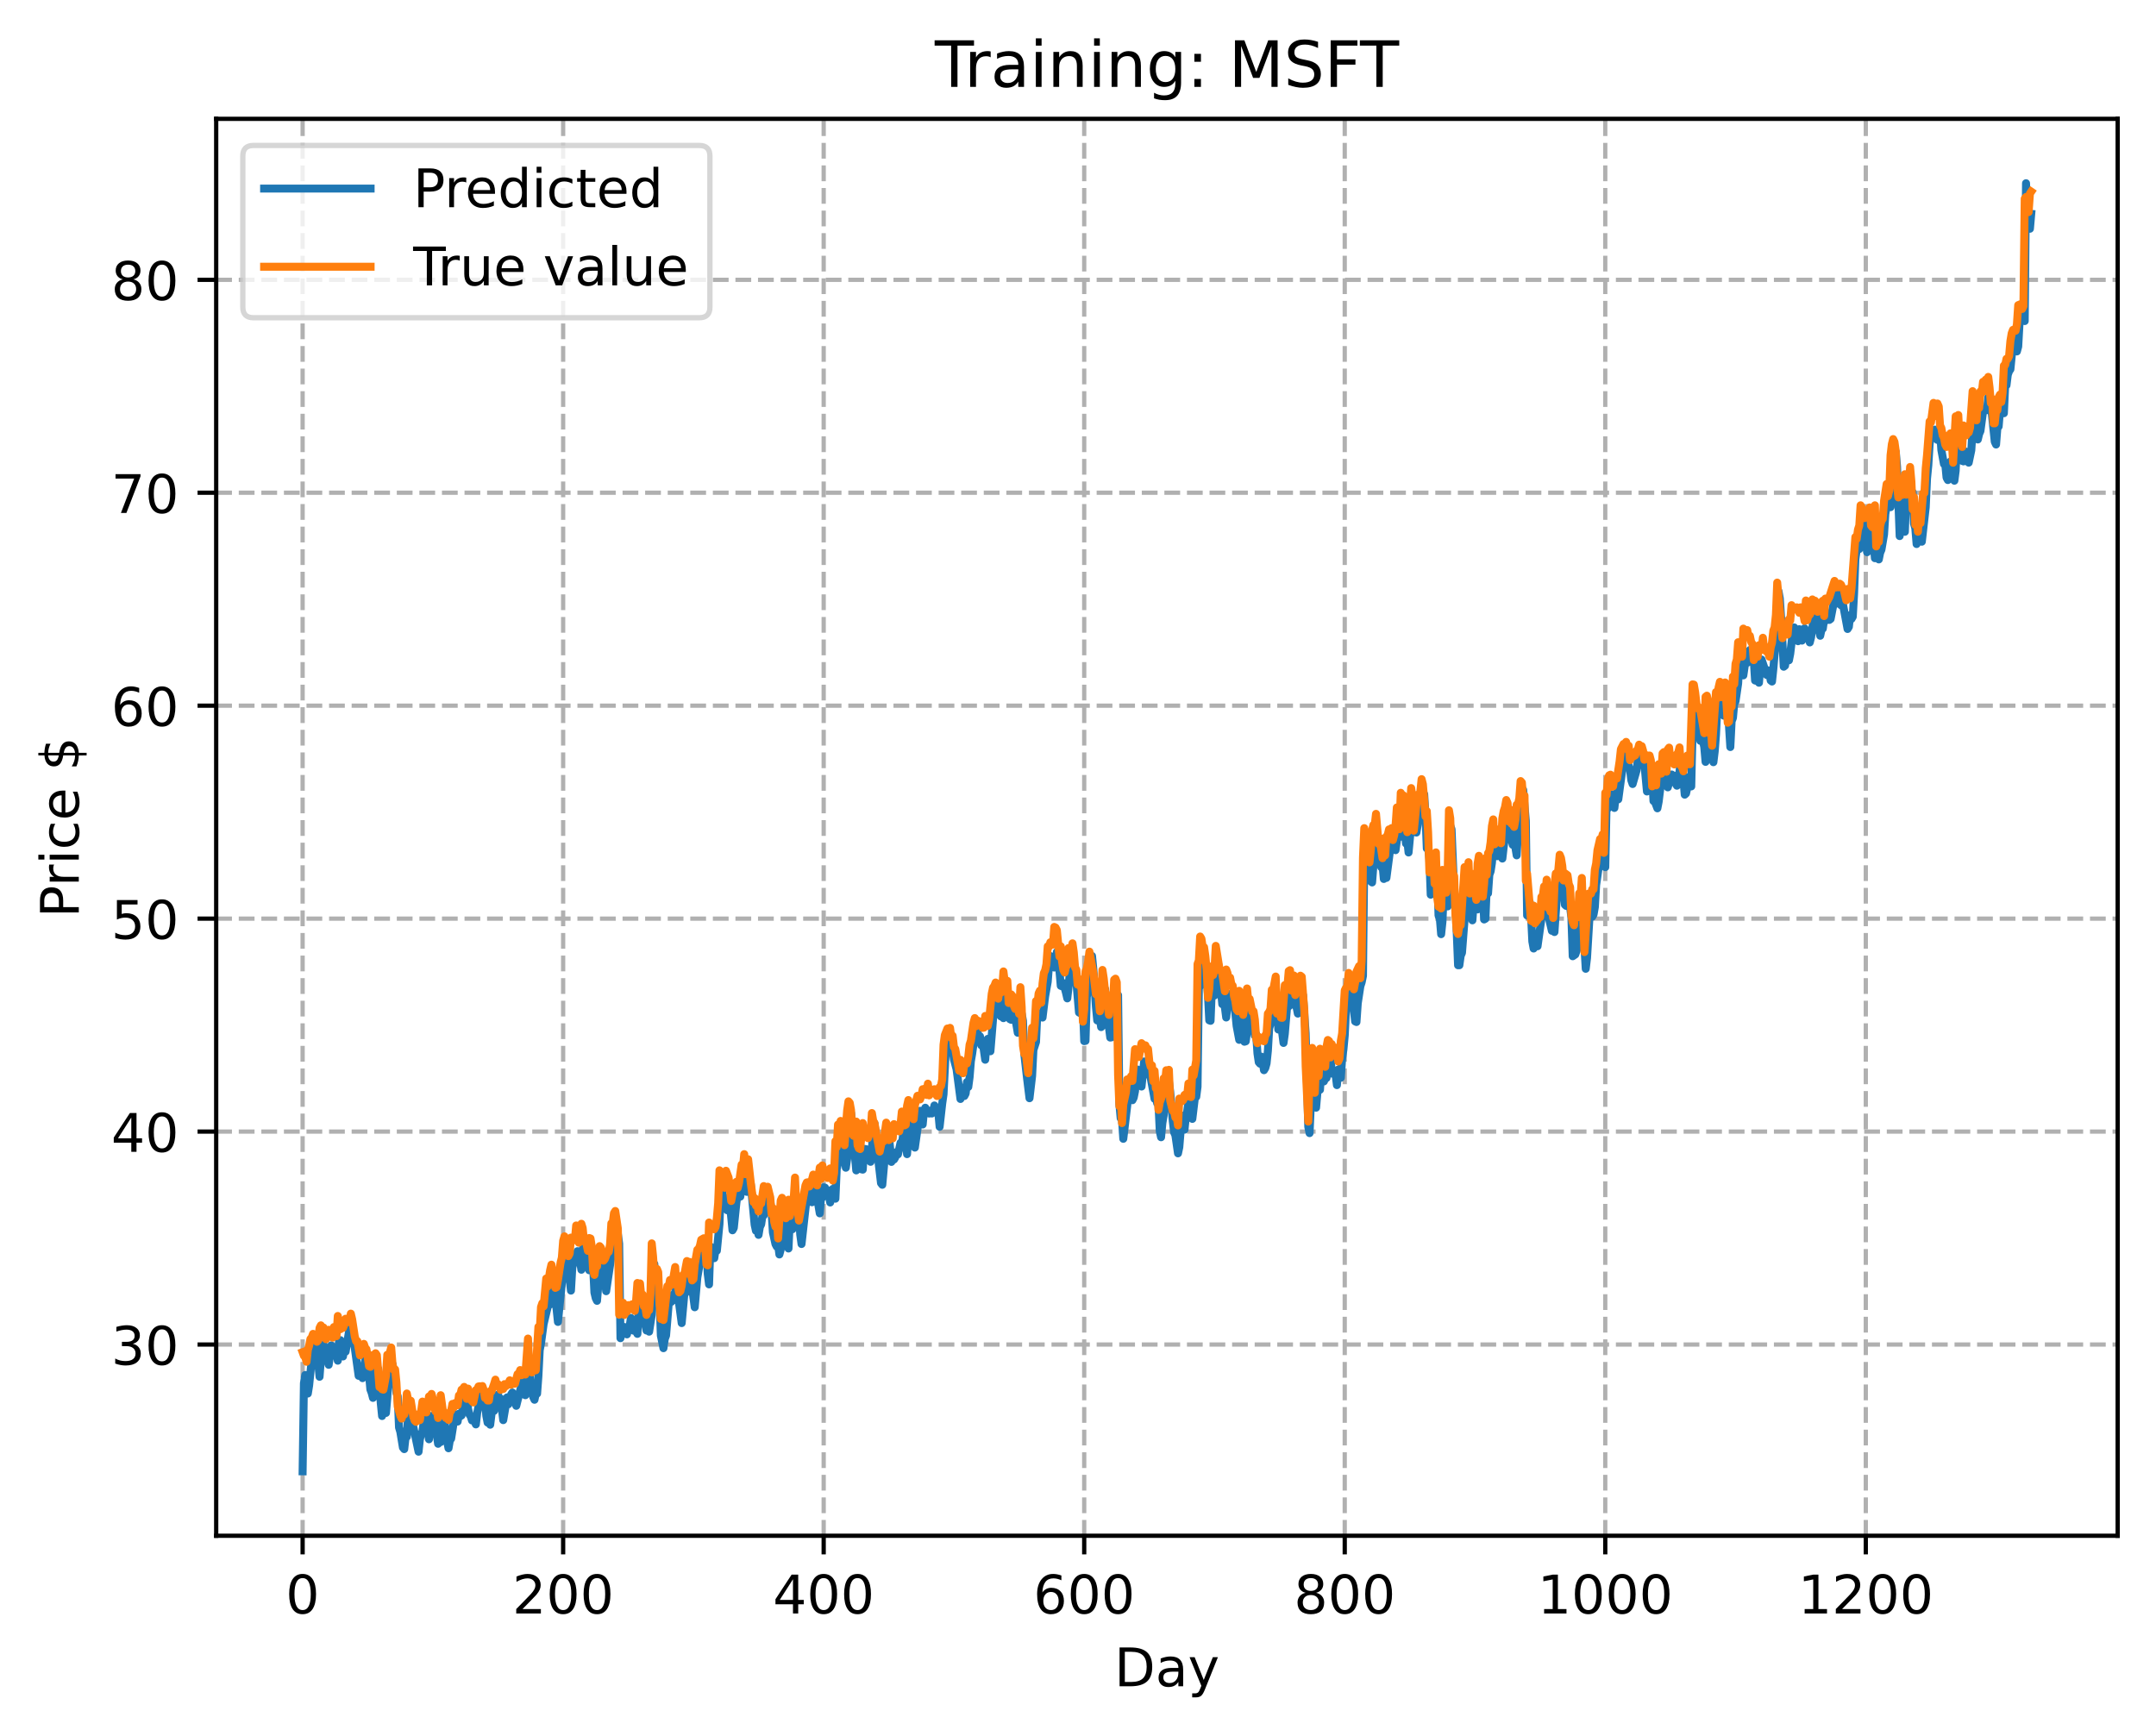<?xml version="1.0" encoding="utf-8" standalone="no"?>
<!DOCTYPE svg PUBLIC "-//W3C//DTD SVG 1.1//EN"
  "http://www.w3.org/Graphics/SVG/1.1/DTD/svg11.dtd">
<!-- Created with matplotlib (https://matplotlib.org/) -->
<svg height="325.986pt" version="1.1" viewBox="0 0 404.923 325.986" width="404.923pt" xmlns="http://www.w3.org/2000/svg" xmlns:xlink="http://www.w3.org/1999/xlink">
 <defs>
  <style type="text/css">
*{stroke-linecap:butt;stroke-linejoin:round;}
  </style>
 </defs>
 <g id="figure_1">
  <g id="patch_1">
   <path d="M 0 325.986 
L 404.923 325.986 
L 404.923 0 
L 0 0 
z
" style="fill:#ffffff;"/>
  </g>
  <g id="axes_1">
   <g id="patch_2">
    <path d="M 40.603 288.43 
L 397.723 288.43 
L 397.723 22.318 
L 40.603 22.318 
z
" style="fill:#ffffff;"/>
   </g>
   <g id="matplotlib.axis_1">
    <g id="xtick_1">
     <g id="line2d_1">
      <path clip-path="url(#pa893ad842c)" d="M 56.836 288.43 
L 56.836 22.318 
" style="fill:none;stroke:#b0b0b0;stroke-dasharray:2.96,1.28;stroke-dashoffset:0;stroke-width:0.8;"/>
     </g>
     <g id="line2d_2">
      <defs>
       <path d="M 0 0 
L 0 3.5 
" id="mfe4164c638" style="stroke:#000000;stroke-width:0.8;"/>
      </defs>
      <g>
       <use style="stroke:#000000;stroke-width:0.8;" x="56.836" xlink:href="#mfe4164c638" y="288.43"/>
      </g>
     </g>
     <g id="text_1">
      <!-- 0 -->
      <defs>
       <path d="M 31.781 66.406 
Q 24.172 66.406 20.328 58.906 
Q 16.5 51.422 16.5 36.375 
Q 16.5 21.391 20.328 13.891 
Q 24.172 6.391 31.781 6.391 
Q 39.453 6.391 43.281 13.891 
Q 47.125 21.391 47.125 36.375 
Q 47.125 51.422 43.281 58.906 
Q 39.453 66.406 31.781 66.406 
z
M 31.781 74.219 
Q 44.047 74.219 50.516 64.516 
Q 56.984 54.828 56.984 36.375 
Q 56.984 17.969 50.516 8.266 
Q 44.047 -1.422 31.781 -1.422 
Q 19.531 -1.422 13.062 8.266 
Q 6.594 17.969 6.594 36.375 
Q 6.594 54.828 13.062 64.516 
Q 19.531 74.219 31.781 74.219 
z
" id="DejaVuSans-48"/>
      </defs>
      <g transform="translate(53.655 303.029)scale(0.1 -0.1)">
       <use xlink:href="#DejaVuSans-48"/>
      </g>
     </g>
    </g>
    <g id="xtick_2">
     <g id="line2d_3">
      <path clip-path="url(#pa893ad842c)" d="M 105.766 288.43 
L 105.766 22.318 
" style="fill:none;stroke:#b0b0b0;stroke-dasharray:2.96,1.28;stroke-dashoffset:0;stroke-width:0.8;"/>
     </g>
     <g id="line2d_4">
      <g>
       <use style="stroke:#000000;stroke-width:0.8;" x="105.766" xlink:href="#mfe4164c638" y="288.43"/>
      </g>
     </g>
     <g id="text_2">
      <!-- 200 -->
      <defs>
       <path d="M 19.188 8.297 
L 53.609 8.297 
L 53.609 0 
L 7.328 0 
L 7.328 8.297 
Q 12.938 14.109 22.625 23.891 
Q 32.328 33.688 34.812 36.531 
Q 39.547 41.844 41.422 45.531 
Q 43.312 49.219 43.312 52.781 
Q 43.312 58.594 39.234 62.25 
Q 35.156 65.922 28.609 65.922 
Q 23.969 65.922 18.812 64.312 
Q 13.672 62.703 7.812 59.422 
L 7.812 69.391 
Q 13.766 71.781 18.938 73 
Q 24.125 74.219 28.422 74.219 
Q 39.75 74.219 46.484 68.547 
Q 53.219 62.891 53.219 53.422 
Q 53.219 48.922 51.531 44.891 
Q 49.859 40.875 45.406 35.406 
Q 44.188 33.984 37.641 27.219 
Q 31.109 20.453 19.188 8.297 
z
" id="DejaVuSans-50"/>
      </defs>
      <g transform="translate(96.223 303.029)scale(0.1 -0.1)">
       <use xlink:href="#DejaVuSans-50"/>
       <use x="63.623" xlink:href="#DejaVuSans-48"/>
       <use x="127.246" xlink:href="#DejaVuSans-48"/>
      </g>
     </g>
    </g>
    <g id="xtick_3">
     <g id="line2d_5">
      <path clip-path="url(#pa893ad842c)" d="M 154.697 288.43 
L 154.697 22.318 
" style="fill:none;stroke:#b0b0b0;stroke-dasharray:2.96,1.28;stroke-dashoffset:0;stroke-width:0.8;"/>
     </g>
     <g id="line2d_6">
      <g>
       <use style="stroke:#000000;stroke-width:0.8;" x="154.697" xlink:href="#mfe4164c638" y="288.43"/>
      </g>
     </g>
     <g id="text_3">
      <!-- 400 -->
      <defs>
       <path d="M 37.797 64.312 
L 12.891 25.391 
L 37.797 25.391 
z
M 35.203 72.906 
L 47.609 72.906 
L 47.609 25.391 
L 58.016 25.391 
L 58.016 17.188 
L 47.609 17.188 
L 47.609 0 
L 37.797 0 
L 37.797 17.188 
L 4.891 17.188 
L 4.891 26.703 
z
" id="DejaVuSans-52"/>
      </defs>
      <g transform="translate(145.153 303.029)scale(0.1 -0.1)">
       <use xlink:href="#DejaVuSans-52"/>
       <use x="63.623" xlink:href="#DejaVuSans-48"/>
       <use x="127.246" xlink:href="#DejaVuSans-48"/>
      </g>
     </g>
    </g>
    <g id="xtick_4">
     <g id="line2d_7">
      <path clip-path="url(#pa893ad842c)" d="M 203.628 288.43 
L 203.628 22.318 
" style="fill:none;stroke:#b0b0b0;stroke-dasharray:2.96,1.28;stroke-dashoffset:0;stroke-width:0.8;"/>
     </g>
     <g id="line2d_8">
      <g>
       <use style="stroke:#000000;stroke-width:0.8;" x="203.628" xlink:href="#mfe4164c638" y="288.43"/>
      </g>
     </g>
     <g id="text_4">
      <!-- 600 -->
      <defs>
       <path d="M 33.016 40.375 
Q 26.375 40.375 22.484 35.828 
Q 18.609 31.297 18.609 23.391 
Q 18.609 15.531 22.484 10.953 
Q 26.375 6.391 33.016 6.391 
Q 39.656 6.391 43.531 10.953 
Q 47.406 15.531 47.406 23.391 
Q 47.406 31.297 43.531 35.828 
Q 39.656 40.375 33.016 40.375 
z
M 52.594 71.297 
L 52.594 62.312 
Q 48.875 64.062 45.094 64.984 
Q 41.312 65.922 37.594 65.922 
Q 27.828 65.922 22.672 59.328 
Q 17.531 52.734 16.797 39.406 
Q 19.672 43.656 24.016 45.922 
Q 28.375 48.188 33.594 48.188 
Q 44.578 48.188 50.953 41.516 
Q 57.328 34.859 57.328 23.391 
Q 57.328 12.156 50.688 5.359 
Q 44.047 -1.422 33.016 -1.422 
Q 20.359 -1.422 13.672 8.266 
Q 6.984 17.969 6.984 36.375 
Q 6.984 53.656 15.188 63.938 
Q 23.391 74.219 37.203 74.219 
Q 40.922 74.219 44.703 73.484 
Q 48.484 72.75 52.594 71.297 
z
" id="DejaVuSans-54"/>
      </defs>
      <g transform="translate(194.084 303.029)scale(0.1 -0.1)">
       <use xlink:href="#DejaVuSans-54"/>
       <use x="63.623" xlink:href="#DejaVuSans-48"/>
       <use x="127.246" xlink:href="#DejaVuSans-48"/>
      </g>
     </g>
    </g>
    <g id="xtick_5">
     <g id="line2d_9">
      <path clip-path="url(#pa893ad842c)" d="M 252.558 288.43 
L 252.558 22.318 
" style="fill:none;stroke:#b0b0b0;stroke-dasharray:2.96,1.28;stroke-dashoffset:0;stroke-width:0.8;"/>
     </g>
     <g id="line2d_10">
      <g>
       <use style="stroke:#000000;stroke-width:0.8;" x="252.558" xlink:href="#mfe4164c638" y="288.43"/>
      </g>
     </g>
     <g id="text_5">
      <!-- 800 -->
      <defs>
       <path d="M 31.781 34.625 
Q 24.75 34.625 20.719 30.859 
Q 16.703 27.094 16.703 20.516 
Q 16.703 13.922 20.719 10.156 
Q 24.75 6.391 31.781 6.391 
Q 38.812 6.391 42.859 10.172 
Q 46.922 13.969 46.922 20.516 
Q 46.922 27.094 42.891 30.859 
Q 38.875 34.625 31.781 34.625 
z
M 21.922 38.812 
Q 15.578 40.375 12.031 44.719 
Q 8.5 49.078 8.5 55.328 
Q 8.5 64.062 14.719 69.141 
Q 20.953 74.219 31.781 74.219 
Q 42.672 74.219 48.875 69.141 
Q 55.078 64.062 55.078 55.328 
Q 55.078 49.078 51.531 44.719 
Q 48 40.375 41.703 38.812 
Q 48.828 37.156 52.797 32.312 
Q 56.781 27.484 56.781 20.516 
Q 56.781 9.906 50.312 4.234 
Q 43.844 -1.422 31.781 -1.422 
Q 19.734 -1.422 13.25 4.234 
Q 6.781 9.906 6.781 20.516 
Q 6.781 27.484 10.781 32.312 
Q 14.797 37.156 21.922 38.812 
z
M 18.312 54.391 
Q 18.312 48.734 21.844 45.562 
Q 25.391 42.391 31.781 42.391 
Q 38.141 42.391 41.719 45.562 
Q 45.312 48.734 45.312 54.391 
Q 45.312 60.062 41.719 63.234 
Q 38.141 66.406 31.781 66.406 
Q 25.391 66.406 21.844 63.234 
Q 18.312 60.062 18.312 54.391 
z
" id="DejaVuSans-56"/>
      </defs>
      <g transform="translate(243.015 303.029)scale(0.1 -0.1)">
       <use xlink:href="#DejaVuSans-56"/>
       <use x="63.623" xlink:href="#DejaVuSans-48"/>
       <use x="127.246" xlink:href="#DejaVuSans-48"/>
      </g>
     </g>
    </g>
    <g id="xtick_6">
     <g id="line2d_11">
      <path clip-path="url(#pa893ad842c)" d="M 301.489 288.43 
L 301.489 22.318 
" style="fill:none;stroke:#b0b0b0;stroke-dasharray:2.96,1.28;stroke-dashoffset:0;stroke-width:0.8;"/>
     </g>
     <g id="line2d_12">
      <g>
       <use style="stroke:#000000;stroke-width:0.8;" x="301.489" xlink:href="#mfe4164c638" y="288.43"/>
      </g>
     </g>
     <g id="text_6">
      <!-- 1000 -->
      <defs>
       <path d="M 12.406 8.297 
L 28.516 8.297 
L 28.516 63.922 
L 10.984 60.406 
L 10.984 69.391 
L 28.422 72.906 
L 38.281 72.906 
L 38.281 8.297 
L 54.391 8.297 
L 54.391 0 
L 12.406 0 
z
" id="DejaVuSans-49"/>
      </defs>
      <g transform="translate(288.764 303.029)scale(0.1 -0.1)">
       <use xlink:href="#DejaVuSans-49"/>
       <use x="63.623" xlink:href="#DejaVuSans-48"/>
       <use x="127.246" xlink:href="#DejaVuSans-48"/>
       <use x="190.869" xlink:href="#DejaVuSans-48"/>
      </g>
     </g>
    </g>
    <g id="xtick_7">
     <g id="line2d_13">
      <path clip-path="url(#pa893ad842c)" d="M 350.419 288.43 
L 350.419 22.318 
" style="fill:none;stroke:#b0b0b0;stroke-dasharray:2.96,1.28;stroke-dashoffset:0;stroke-width:0.8;"/>
     </g>
     <g id="line2d_14">
      <g>
       <use style="stroke:#000000;stroke-width:0.8;" x="350.419" xlink:href="#mfe4164c638" y="288.43"/>
      </g>
     </g>
     <g id="text_7">
      <!-- 1200 -->
      <g transform="translate(337.694 303.029)scale(0.1 -0.1)">
       <use xlink:href="#DejaVuSans-49"/>
       <use x="63.623" xlink:href="#DejaVuSans-50"/>
       <use x="127.246" xlink:href="#DejaVuSans-48"/>
       <use x="190.869" xlink:href="#DejaVuSans-48"/>
      </g>
     </g>
    </g>
    <g id="text_8">
     <!-- Day -->
     <defs>
      <path d="M 19.672 64.797 
L 19.672 8.109 
L 31.594 8.109 
Q 46.688 8.109 53.688 14.938 
Q 60.688 21.781 60.688 36.531 
Q 60.688 51.172 53.688 57.984 
Q 46.688 64.797 31.594 64.797 
z
M 9.812 72.906 
L 30.078 72.906 
Q 51.266 72.906 61.172 64.094 
Q 71.094 55.281 71.094 36.531 
Q 71.094 17.672 61.125 8.828 
Q 51.172 0 30.078 0 
L 9.812 0 
z
" id="DejaVuSans-68"/>
      <path d="M 34.281 27.484 
Q 23.391 27.484 19.188 25 
Q 14.984 22.516 14.984 16.5 
Q 14.984 11.719 18.141 8.906 
Q 21.297 6.109 26.703 6.109 
Q 34.188 6.109 38.703 11.406 
Q 43.219 16.703 43.219 25.484 
L 43.219 27.484 
z
M 52.203 31.203 
L 52.203 0 
L 43.219 0 
L 43.219 8.297 
Q 40.141 3.328 35.547 0.953 
Q 30.953 -1.422 24.312 -1.422 
Q 15.922 -1.422 10.953 3.297 
Q 6 8.016 6 15.922 
Q 6 25.141 12.172 29.828 
Q 18.359 34.516 30.609 34.516 
L 43.219 34.516 
L 43.219 35.406 
Q 43.219 41.609 39.141 45 
Q 35.062 48.391 27.688 48.391 
Q 23 48.391 18.547 47.266 
Q 14.109 46.141 10.016 43.891 
L 10.016 52.203 
Q 14.938 54.109 19.578 55.047 
Q 24.219 56 28.609 56 
Q 40.484 56 46.344 49.844 
Q 52.203 43.703 52.203 31.203 
z
" id="DejaVuSans-97"/>
      <path d="M 32.172 -5.078 
Q 28.375 -14.844 24.75 -17.812 
Q 21.141 -20.797 15.094 -20.797 
L 7.906 -20.797 
L 7.906 -13.281 
L 13.188 -13.281 
Q 16.891 -13.281 18.938 -11.516 
Q 21 -9.766 23.484 -3.219 
L 25.094 0.875 
L 2.984 54.688 
L 12.5 54.688 
L 29.594 11.922 
L 46.688 54.688 
L 56.203 54.688 
z
" id="DejaVuSans-121"/>
     </defs>
     <g transform="translate(209.29 316.707)scale(0.1 -0.1)">
      <use xlink:href="#DejaVuSans-68"/>
      <use x="77.002" xlink:href="#DejaVuSans-97"/>
      <use x="138.281" xlink:href="#DejaVuSans-121"/>
     </g>
    </g>
   </g>
   <g id="matplotlib.axis_2">
    <g id="ytick_1">
     <g id="line2d_15">
      <path clip-path="url(#pa893ad842c)" d="M 40.603 252.517 
L 397.723 252.517 
" style="fill:none;stroke:#b0b0b0;stroke-dasharray:2.96,1.28;stroke-dashoffset:0;stroke-width:0.8;"/>
     </g>
     <g id="line2d_16">
      <defs>
       <path d="M 0 0 
L -3.5 0 
" id="m6498df6390" style="stroke:#000000;stroke-width:0.8;"/>
      </defs>
      <g>
       <use style="stroke:#000000;stroke-width:0.8;" x="40.603" xlink:href="#m6498df6390" y="252.517"/>
      </g>
     </g>
     <g id="text_9">
      <!-- 30 -->
      <defs>
       <path d="M 40.578 39.312 
Q 47.656 37.797 51.625 33 
Q 55.609 28.219 55.609 21.188 
Q 55.609 10.406 48.188 4.484 
Q 40.766 -1.422 27.094 -1.422 
Q 22.516 -1.422 17.656 -0.516 
Q 12.797 0.391 7.625 2.203 
L 7.625 11.719 
Q 11.719 9.328 16.594 8.109 
Q 21.484 6.891 26.812 6.891 
Q 36.078 6.891 40.938 10.547 
Q 45.797 14.203 45.797 21.188 
Q 45.797 27.641 41.281 31.266 
Q 36.766 34.906 28.719 34.906 
L 20.219 34.906 
L 20.219 43.016 
L 29.109 43.016 
Q 36.375 43.016 40.234 45.922 
Q 44.094 48.828 44.094 54.297 
Q 44.094 59.906 40.109 62.906 
Q 36.141 65.922 28.719 65.922 
Q 24.656 65.922 20.016 65.031 
Q 15.375 64.156 9.812 62.312 
L 9.812 71.094 
Q 15.438 72.656 20.344 73.438 
Q 25.25 74.219 29.594 74.219 
Q 40.828 74.219 47.359 69.109 
Q 53.906 64.016 53.906 55.328 
Q 53.906 49.266 50.438 45.094 
Q 46.969 40.922 40.578 39.312 
z
" id="DejaVuSans-51"/>
      </defs>
      <g transform="translate(20.878 256.316)scale(0.1 -0.1)">
       <use xlink:href="#DejaVuSans-51"/>
       <use x="63.623" xlink:href="#DejaVuSans-48"/>
      </g>
     </g>
    </g>
    <g id="ytick_2">
     <g id="line2d_17">
      <path clip-path="url(#pa893ad842c)" d="M 40.603 212.524 
L 397.723 212.524 
" style="fill:none;stroke:#b0b0b0;stroke-dasharray:2.96,1.28;stroke-dashoffset:0;stroke-width:0.8;"/>
     </g>
     <g id="line2d_18">
      <g>
       <use style="stroke:#000000;stroke-width:0.8;" x="40.603" xlink:href="#m6498df6390" y="212.524"/>
      </g>
     </g>
     <g id="text_10">
      <!-- 40 -->
      <g transform="translate(20.878 216.323)scale(0.1 -0.1)">
       <use xlink:href="#DejaVuSans-52"/>
       <use x="63.623" xlink:href="#DejaVuSans-48"/>
      </g>
     </g>
    </g>
    <g id="ytick_3">
     <g id="line2d_19">
      <path clip-path="url(#pa893ad842c)" d="M 40.603 172.53 
L 397.723 172.53 
" style="fill:none;stroke:#b0b0b0;stroke-dasharray:2.96,1.28;stroke-dashoffset:0;stroke-width:0.8;"/>
     </g>
     <g id="line2d_20">
      <g>
       <use style="stroke:#000000;stroke-width:0.8;" x="40.603" xlink:href="#m6498df6390" y="172.53"/>
      </g>
     </g>
     <g id="text_11">
      <!-- 50 -->
      <defs>
       <path d="M 10.797 72.906 
L 49.516 72.906 
L 49.516 64.594 
L 19.828 64.594 
L 19.828 46.734 
Q 21.969 47.469 24.109 47.828 
Q 26.266 48.188 28.422 48.188 
Q 40.625 48.188 47.75 41.5 
Q 54.891 34.812 54.891 23.391 
Q 54.891 11.625 47.562 5.094 
Q 40.234 -1.422 26.906 -1.422 
Q 22.312 -1.422 17.547 -0.641 
Q 12.797 0.141 7.719 1.703 
L 7.719 11.625 
Q 12.109 9.234 16.797 8.062 
Q 21.484 6.891 26.703 6.891 
Q 35.156 6.891 40.078 11.328 
Q 45.016 15.766 45.016 23.391 
Q 45.016 31 40.078 35.438 
Q 35.156 39.891 26.703 39.891 
Q 22.75 39.891 18.812 39.016 
Q 14.891 38.141 10.797 36.281 
z
" id="DejaVuSans-53"/>
      </defs>
      <g transform="translate(20.878 176.329)scale(0.1 -0.1)">
       <use xlink:href="#DejaVuSans-53"/>
       <use x="63.623" xlink:href="#DejaVuSans-48"/>
      </g>
     </g>
    </g>
    <g id="ytick_4">
     <g id="line2d_21">
      <path clip-path="url(#pa893ad842c)" d="M 40.603 132.537 
L 397.723 132.537 
" style="fill:none;stroke:#b0b0b0;stroke-dasharray:2.96,1.28;stroke-dashoffset:0;stroke-width:0.8;"/>
     </g>
     <g id="line2d_22">
      <g>
       <use style="stroke:#000000;stroke-width:0.8;" x="40.603" xlink:href="#m6498df6390" y="132.537"/>
      </g>
     </g>
     <g id="text_12">
      <!-- 60 -->
      <g transform="translate(20.878 136.336)scale(0.1 -0.1)">
       <use xlink:href="#DejaVuSans-54"/>
       <use x="63.623" xlink:href="#DejaVuSans-48"/>
      </g>
     </g>
    </g>
    <g id="ytick_5">
     <g id="line2d_23">
      <path clip-path="url(#pa893ad842c)" d="M 40.603 92.543 
L 397.723 92.543 
" style="fill:none;stroke:#b0b0b0;stroke-dasharray:2.96,1.28;stroke-dashoffset:0;stroke-width:0.8;"/>
     </g>
     <g id="line2d_24">
      <g>
       <use style="stroke:#000000;stroke-width:0.8;" x="40.603" xlink:href="#m6498df6390" y="92.543"/>
      </g>
     </g>
     <g id="text_13">
      <!-- 70 -->
      <defs>
       <path d="M 8.203 72.906 
L 55.078 72.906 
L 55.078 68.703 
L 28.609 0 
L 18.312 0 
L 43.219 64.594 
L 8.203 64.594 
z
" id="DejaVuSans-55"/>
      </defs>
      <g transform="translate(20.878 96.342)scale(0.1 -0.1)">
       <use xlink:href="#DejaVuSans-55"/>
       <use x="63.623" xlink:href="#DejaVuSans-48"/>
      </g>
     </g>
    </g>
    <g id="ytick_6">
     <g id="line2d_25">
      <path clip-path="url(#pa893ad842c)" d="M 40.603 52.55 
L 397.723 52.55 
" style="fill:none;stroke:#b0b0b0;stroke-dasharray:2.96,1.28;stroke-dashoffset:0;stroke-width:0.8;"/>
     </g>
     <g id="line2d_26">
      <g>
       <use style="stroke:#000000;stroke-width:0.8;" x="40.603" xlink:href="#m6498df6390" y="52.55"/>
      </g>
     </g>
     <g id="text_14">
      <!-- 80 -->
      <g transform="translate(20.878 56.349)scale(0.1 -0.1)">
       <use xlink:href="#DejaVuSans-56"/>
       <use x="63.623" xlink:href="#DejaVuSans-48"/>
      </g>
     </g>
    </g>
    <g id="text_15">
     <!-- Price $ -->
     <defs>
      <path d="M 19.672 64.797 
L 19.672 37.406 
L 32.078 37.406 
Q 38.969 37.406 42.719 40.969 
Q 46.484 44.531 46.484 51.125 
Q 46.484 57.672 42.719 61.234 
Q 38.969 64.797 32.078 64.797 
z
M 9.812 72.906 
L 32.078 72.906 
Q 44.344 72.906 50.609 67.359 
Q 56.891 61.812 56.891 51.125 
Q 56.891 40.328 50.609 34.812 
Q 44.344 29.297 32.078 29.297 
L 19.672 29.297 
L 19.672 0 
L 9.812 0 
z
" id="DejaVuSans-80"/>
      <path d="M 41.109 46.297 
Q 39.594 47.172 37.812 47.578 
Q 36.031 48 33.891 48 
Q 26.266 48 22.188 43.047 
Q 18.109 38.094 18.109 28.812 
L 18.109 0 
L 9.078 0 
L 9.078 54.688 
L 18.109 54.688 
L 18.109 46.188 
Q 20.953 51.172 25.484 53.578 
Q 30.031 56 36.531 56 
Q 37.453 56 38.578 55.875 
Q 39.703 55.766 41.062 55.516 
z
" id="DejaVuSans-114"/>
      <path d="M 9.422 54.688 
L 18.406 54.688 
L 18.406 0 
L 9.422 0 
z
M 9.422 75.984 
L 18.406 75.984 
L 18.406 64.594 
L 9.422 64.594 
z
" id="DejaVuSans-105"/>
      <path d="M 48.781 52.594 
L 48.781 44.188 
Q 44.969 46.297 41.141 47.344 
Q 37.312 48.391 33.406 48.391 
Q 24.656 48.391 19.812 42.844 
Q 14.984 37.312 14.984 27.297 
Q 14.984 17.281 19.812 11.734 
Q 24.656 6.203 33.406 6.203 
Q 37.312 6.203 41.141 7.25 
Q 44.969 8.297 48.781 10.406 
L 48.781 2.094 
Q 45.016 0.344 40.984 -0.531 
Q 36.969 -1.422 32.422 -1.422 
Q 20.062 -1.422 12.781 6.344 
Q 5.516 14.109 5.516 27.297 
Q 5.516 40.672 12.859 48.328 
Q 20.219 56 33.016 56 
Q 37.156 56 41.109 55.141 
Q 45.062 54.297 48.781 52.594 
z
" id="DejaVuSans-99"/>
      <path d="M 56.203 29.594 
L 56.203 25.203 
L 14.891 25.203 
Q 15.484 15.922 20.484 11.062 
Q 25.484 6.203 34.422 6.203 
Q 39.594 6.203 44.453 7.469 
Q 49.312 8.734 54.109 11.281 
L 54.109 2.781 
Q 49.266 0.734 44.188 -0.344 
Q 39.109 -1.422 33.891 -1.422 
Q 20.797 -1.422 13.156 6.188 
Q 5.516 13.812 5.516 26.812 
Q 5.516 40.234 12.766 48.109 
Q 20.016 56 32.328 56 
Q 43.359 56 49.781 48.891 
Q 56.203 41.797 56.203 29.594 
z
M 47.219 32.234 
Q 47.125 39.594 43.094 43.984 
Q 39.062 48.391 32.422 48.391 
Q 24.906 48.391 20.391 44.141 
Q 15.875 39.891 15.188 32.172 
z
" id="DejaVuSans-101"/>
      <path id="DejaVuSans-32"/>
      <path d="M 33.797 -14.703 
L 28.906 -14.703 
L 28.859 0 
Q 23.734 0.094 18.609 1.188 
Q 13.484 2.297 8.297 4.5 
L 8.297 13.281 
Q 13.281 10.156 18.375 8.562 
Q 23.484 6.984 28.906 6.938 
L 28.906 29.203 
Q 18.109 30.953 13.203 35.156 
Q 8.297 39.359 8.297 46.688 
Q 8.297 54.641 13.625 59.219 
Q 18.953 63.812 28.906 64.5 
L 28.906 75.984 
L 33.797 75.984 
L 33.797 64.656 
Q 38.328 64.453 42.578 63.688 
Q 46.828 62.938 50.875 61.625 
L 50.875 53.078 
Q 46.828 55.125 42.547 56.25 
Q 38.281 57.375 33.797 57.562 
L 33.797 36.719 
Q 44.875 35.016 50.094 30.609 
Q 55.328 26.219 55.328 18.609 
Q 55.328 10.359 49.781 5.594 
Q 44.234 0.828 33.797 0.094 
z
M 28.906 37.594 
L 28.906 57.625 
Q 23.25 56.984 20.266 54.391 
Q 17.281 51.812 17.281 47.516 
Q 17.281 43.312 20.031 40.969 
Q 22.797 38.625 28.906 37.594 
z
M 33.797 28.219 
L 33.797 7.078 
Q 39.984 7.906 43.141 10.594 
Q 46.297 13.281 46.297 17.672 
Q 46.297 21.969 43.281 24.5 
Q 40.281 27.047 33.797 28.219 
z
" id="DejaVuSans-36"/>
     </defs>
     <g transform="translate(14.798 172.342)rotate(-90)scale(0.1 -0.1)">
      <use xlink:href="#DejaVuSans-80"/>
      <use x="58.553" xlink:href="#DejaVuSans-114"/>
      <use x="99.666" xlink:href="#DejaVuSans-105"/>
      <use x="127.449" xlink:href="#DejaVuSans-99"/>
      <use x="182.43" xlink:href="#DejaVuSans-101"/>
      <use x="243.953" xlink:href="#DejaVuSans-32"/>
      <use x="275.74" xlink:href="#DejaVuSans-36"/>
     </g>
    </g>
   </g>
   <g id="line2d_27">
    <path clip-path="url(#pa893ad842c)" d="M 56.836 276.334 
L 57.081 259.8 
L 57.325 258.242 
L 57.57 259.657 
L 57.814 261.725 
L 58.059 260.198 
L 58.548 255.372 
L 59.282 251.675 
L 59.527 253.461 
L 60.016 258.574 
L 60.261 255.33 
L 60.75 252.468 
L 60.995 253.7 
L 61.24 253.437 
L 61.484 255.38 
L 61.729 256.331 
L 62.218 252.677 
L 62.463 254.083 
L 62.708 253.976 
L 62.952 253.678 
L 63.197 254.25 
L 63.441 255.555 
L 63.686 251.746 
L 63.931 251.699 
L 64.42 254.762 
L 64.665 252.76 
L 64.909 253.86 
L 65.399 251.007 
L 65.643 249.538 
L 66.133 252.257 
L 66.377 251.346 
L 67.356 258.397 
L 67.601 257.335 
L 68.09 258.833 
L 68.824 253.963 
L 69.069 255.483 
L 69.558 260.956 
L 69.802 261.593 
L 70.047 262.54 
L 70.536 257.333 
L 70.781 258.618 
L 71.026 257.098 
L 71.515 263.539 
L 71.76 265.946 
L 72.004 264.33 
L 72.249 264.408 
L 72.494 265.366 
L 72.738 262.52 
L 72.983 258.053 
L 73.228 255.97 
L 73.472 257.409 
L 73.717 256.195 
L 74.206 259.161 
L 74.451 261.617 
L 74.696 262.244 
L 74.94 268.097 
L 75.185 268.91 
L 75.674 271.867 
L 75.919 272.164 
L 76.163 270.006 
L 76.408 269.857 
L 76.653 265.647 
L 76.897 265.093 
L 77.142 266.306 
L 77.387 268.332 
L 77.631 267.998 
L 78.61 272.646 
L 78.855 270.362 
L 79.099 269.258 
L 79.344 268.882 
L 79.833 264.981 
L 80.078 266.188 
L 80.323 268.867 
L 80.567 270.318 
L 80.812 267.466 
L 81.056 265.925 
L 81.301 266.16 
L 81.546 266.156 
L 82.28 271.163 
L 82.524 270.384 
L 82.769 270.828 
L 83.014 265.968 
L 83.258 265.318 
L 83.992 270.766 
L 84.237 272.003 
L 84.482 270.549 
L 84.726 270.211 
L 85.46 265.593 
L 85.705 266.764 
L 85.95 266.99 
L 86.194 265.514 
L 86.439 265.993 
L 86.684 265.841 
L 87.173 263.171 
L 87.417 262.939 
L 87.662 262.089 
L 87.907 264.611 
L 88.151 265.643 
L 88.396 265.992 
L 88.641 266.779 
L 88.885 266.297 
L 89.375 267.521 
L 89.619 265.374 
L 90.109 262.921 
L 90.353 262.522 
L 90.598 261.169 
L 90.843 263.774 
L 91.087 263.13 
L 91.332 265.914 
L 91.577 267.184 
L 91.821 266.449 
L 92.066 267.579 
L 92.555 263.623 
L 92.8 264.981 
L 93.044 264.029 
L 93.289 262.188 
L 93.534 261.913 
L 93.778 263.442 
L 94.023 262.665 
L 94.512 266.72 
L 95.002 263.849 
L 95.246 262.449 
L 95.491 263.738 
L 95.736 263.273 
L 95.98 261.911 
L 96.225 261.532 
L 96.47 263.045 
L 96.714 262.487 
L 96.959 264.031 
L 98.182 259.195 
L 98.427 261.912 
L 98.672 262.037 
L 99.161 258.794 
L 99.405 256.285 
L 99.65 260.569 
L 99.895 260.829 
L 100.139 262.374 
L 100.384 262.894 
L 100.629 261.726 
L 100.873 261.747 
L 101.118 258.44 
L 101.363 253.575 
L 101.607 252.283 
L 102.097 248.673 
L 103.075 244.568 
L 103.32 244.996 
L 103.809 241.589 
L 104.054 241.312 
L 104.788 248.277 
L 106.011 236.178 
L 106.5 234.147 
L 106.745 236.456 
L 106.99 240.302 
L 107.234 242.393 
L 107.479 238.117 
L 107.724 236.888 
L 107.968 236.975 
L 108.458 234.988 
L 108.702 235.364 
L 109.192 238.474 
L 109.436 234.625 
L 109.681 233.8 
L 109.926 236.689 
L 110.17 237.515 
L 110.415 236.89 
L 110.66 238.57 
L 110.904 237.968 
L 111.149 236.202 
L 111.393 237.85 
L 111.638 242.759 
L 111.883 243.81 
L 112.127 244.315 
L 112.372 241.312 
L 112.617 239.922 
L 112.861 237.667 
L 113.106 236.638 
L 113.351 237.097 
L 113.84 242.506 
L 114.819 235.959 
L 115.063 232.314 
L 115.308 231.083 
L 115.553 231.933 
L 115.797 231.608 
L 116.042 231.741 
L 116.287 233.587 
L 116.531 251.328 
L 117.02 249.213 
L 117.265 249.231 
L 117.51 250.31 
L 117.754 250.611 
L 117.999 249.427 
L 118.244 249.196 
L 118.488 247.52 
L 118.733 248.385 
L 118.978 249.914 
L 119.222 248.884 
L 119.467 250.072 
L 119.712 250.519 
L 119.956 246.341 
L 120.201 244.669 
L 120.935 247.321 
L 121.424 249.889 
L 121.669 249.464 
L 121.914 250.105 
L 122.403 246.953 
L 122.648 237.871 
L 122.892 237.396 
L 123.137 241.736 
L 123.381 243.902 
L 123.626 244.881 
L 123.871 243.871 
L 124.115 250.847 
L 124.605 253.207 
L 124.849 251.486 
L 125.094 250.838 
L 125.583 244.932 
L 125.828 243.434 
L 126.073 244.508 
L 126.317 243.198 
L 126.562 244.171 
L 127.051 241.155 
L 128.03 248.493 
L 128.519 243.13 
L 128.764 242.827 
L 129.253 239.614 
L 129.498 238.399 
L 129.742 240.739 
L 129.987 241.869 
L 130.476 245.521 
L 130.966 239.921 
L 131.7 235.712 
L 131.944 235.192 
L 132.189 235.616 
L 132.434 234.798 
L 132.678 234.873 
L 132.923 239.247 
L 133.168 241.225 
L 133.412 234.097 
L 133.657 234.435 
L 133.902 235.173 
L 134.146 236.303 
L 134.391 234.682 
L 134.636 234.907 
L 135.125 229.887 
L 135.369 223.58 
L 135.614 223.787 
L 135.859 225.052 
L 136.103 224.876 
L 136.348 226.936 
L 136.593 227.307 
L 136.837 225.795 
L 137.082 226.068 
L 137.571 231.063 
L 137.816 230.625 
L 138.305 225.886 
L 138.55 224.227 
L 138.795 223.501 
L 139.039 224.745 
L 139.284 222.669 
L 139.773 220.954 
L 140.018 221.378 
L 140.263 223.845 
L 140.507 223.522 
L 140.752 221.732 
L 140.996 222.345 
L 141.73 230.029 
L 141.975 231.155 
L 142.22 230.173 
L 142.464 231.923 
L 142.709 230.454 
L 142.954 229.953 
L 143.198 228.348 
L 143.443 228.258 
L 143.932 225.026 
L 144.177 227.334 
L 144.422 226.21 
L 144.666 225.617 
L 144.911 227.508 
L 145.156 231.447 
L 145.645 233.663 
L 145.89 234.132 
L 146.134 233.792 
L 146.379 235.605 
L 146.624 234.699 
L 146.868 230.225 
L 147.113 228.855 
L 147.357 228.533 
L 147.602 229.28 
L 148.091 234.484 
L 148.336 229.014 
L 148.581 229.694 
L 148.825 230.871 
L 149.315 228.451 
L 149.559 225.35 
L 149.804 227.038 
L 150.049 227.765 
L 150.293 231.842 
L 150.538 233.641 
L 151.517 224.833 
L 151.761 224.212 
L 152.006 224.292 
L 152.251 223.261 
L 152.495 225.798 
L 152.74 225.018 
L 152.984 223.383 
L 153.229 223.558 
L 153.963 227.886 
L 154.208 224.718 
L 154.452 224.927 
L 154.697 222.985 
L 154.942 223.05 
L 155.186 224.4 
L 155.431 223.543 
L 155.676 224.456 
L 155.92 225.842 
L 156.41 223.297 
L 156.654 224.545 
L 156.899 225.133 
L 157.144 219.569 
L 157.388 218.542 
L 157.878 214.574 
L 158.122 215.255 
L 158.367 214.256 
L 158.856 219.315 
L 159.101 217.636 
L 159.59 210.678 
L 159.835 209.032 
L 160.079 211.275 
L 160.324 215.809 
L 160.569 217.141 
L 160.813 219.818 
L 161.058 215.8 
L 161.303 217.331 
L 161.547 218.097 
L 161.792 219.612 
L 162.037 219.672 
L 162.281 215.761 
L 162.771 215.853 
L 163.015 217.735 
L 163.26 217.02 
L 163.505 218.204 
L 163.749 216.187 
L 163.994 211.698 
L 164.239 210.992 
L 164.483 213.102 
L 164.972 218.052 
L 165.462 222.202 
L 165.706 222.517 
L 166.196 217.07 
L 166.44 216.386 
L 166.93 213.125 
L 167.419 218.22 
L 167.664 217.084 
L 167.908 217.77 
L 168.153 217.354 
L 168.398 216.355 
L 168.642 216.812 
L 169.132 214.634 
L 169.376 215.052 
L 169.866 211.207 
L 170.355 216.764 
L 170.844 210.106 
L 171.089 209.383 
L 171.823 215.533 
L 172.801 208.621 
L 173.046 209.272 
L 173.291 211.191 
L 173.535 208.686 
L 173.78 208.046 
L 174.025 208.878 
L 174.269 208.696 
L 174.514 209.139 
L 174.759 208.59 
L 175.003 209.128 
L 175.248 208.872 
L 175.493 207.622 
L 175.737 208.637 
L 175.982 208.191 
L 176.227 208.986 
L 176.471 211.625 
L 176.96 207.242 
L 177.205 205.52 
L 177.694 195.938 
L 177.939 195.619 
L 178.184 195.536 
L 178.428 194.244 
L 178.673 196.201 
L 178.918 197.15 
L 179.162 198.973 
L 179.652 200.817 
L 180.386 206.401 
L 180.63 205.785 
L 180.875 204.277 
L 181.12 205.848 
L 181.364 205.381 
L 181.609 203.214 
L 181.854 204.147 
L 182.098 202.327 
L 182.343 199.303 
L 182.588 197.872 
L 183.077 194.332 
L 183.566 193.462 
L 183.811 195.641 
L 184.055 194.623 
L 184.3 196.327 
L 184.545 195.577 
L 185.034 199.031 
L 185.279 195.796 
L 185.523 195.111 
L 186.013 197.439 
L 186.747 188.404 
L 187.481 186.697 
L 187.725 189.729 
L 187.97 190.892 
L 188.215 190.902 
L 188.459 191.221 
L 188.948 186.959 
L 189.193 189.154 
L 189.438 189.632 
L 189.682 191.419 
L 189.927 191.536 
L 190.172 191.196 
L 190.416 189.649 
L 191.15 193.968 
L 191.395 192.468 
L 191.64 192.828 
L 191.884 190.372 
L 192.129 191.736 
L 192.374 197.96 
L 192.863 202.272 
L 193.352 206.261 
L 193.842 202.083 
L 194.086 197.205 
L 194.575 195.694 
L 194.82 190.243 
L 195.065 190.477 
L 195.309 191.022 
L 195.554 190.291 
L 195.799 191.113 
L 196.288 187.128 
L 196.777 184.386 
L 197.022 181.106 
L 197.267 179.555 
L 197.511 180.983 
L 197.756 180.186 
L 198.001 181.716 
L 198.245 180.991 
L 198.49 178.788 
L 198.735 179.561 
L 199.224 185.149 
L 199.469 185.245 
L 199.713 184.632 
L 200.203 186.444 
L 200.447 187.509 
L 200.692 185.322 
L 201.181 179.653 
L 201.426 182.161 
L 201.67 182.139 
L 201.915 181.704 
L 202.404 187.317 
L 202.649 190.155 
L 202.894 190.292 
L 203.138 188.702 
L 203.383 188.896 
L 203.628 195.537 
L 203.872 195.488 
L 204.117 187.201 
L 204.362 185.866 
L 204.851 180.019 
L 205.096 179.544 
L 205.34 182.019 
L 205.83 189.117 
L 206.074 191.656 
L 206.563 191.294 
L 206.808 192.902 
L 207.053 192.608 
L 207.297 186.225 
L 207.542 185.757 
L 207.787 188.016 
L 208.031 189.23 
L 208.276 192.979 
L 208.521 194.871 
L 208.765 194.825 
L 209.01 192.692 
L 209.255 192.23 
L 209.499 188.611 
L 209.744 187.341 
L 209.989 186.899 
L 210.233 207.325 
L 210.478 210.035 
L 210.723 210.192 
L 210.967 213.884 
L 211.701 207.682 
L 211.946 204.667 
L 212.191 203.169 
L 212.68 206.633 
L 212.924 206.154 
L 213.169 204.941 
L 213.414 201.545 
L 213.658 200.878 
L 213.903 201.473 
L 214.148 203.494 
L 214.392 204.066 
L 214.882 199.359 
L 215.126 200.133 
L 215.371 201.692 
L 215.616 200.493 
L 215.86 201.814 
L 216.105 202.391 
L 216.839 206.372 
L 217.084 205.996 
L 217.328 207.21 
L 217.573 207.376 
L 217.818 212.468 
L 218.062 213.588 
L 218.307 210.916 
L 218.551 209.497 
L 218.796 206.198 
L 219.041 204.635 
L 219.285 204.621 
L 219.53 203.087 
L 219.775 205.013 
L 220.264 210.564 
L 220.509 212.66 
L 220.753 213.223 
L 221.243 216.614 
L 221.487 215.457 
L 221.977 209.502 
L 222.221 210.43 
L 222.466 212.17 
L 222.711 209.796 
L 222.955 208.856 
L 223.2 207.019 
L 223.445 206.996 
L 223.689 206.503 
L 223.934 210.143 
L 224.423 206.074 
L 224.668 206.006 
L 224.912 204.101 
L 225.157 185.635 
L 225.402 185.056 
L 225.646 180.796 
L 225.891 179.506 
L 226.136 181.153 
L 226.38 183.916 
L 226.625 183.815 
L 226.87 186.837 
L 227.114 191.633 
L 227.359 191.723 
L 227.604 185.543 
L 227.848 185.334 
L 228.093 186.978 
L 228.338 186.305 
L 228.582 181.424 
L 228.827 181.197 
L 229.561 188.599 
L 229.806 187.339 
L 230.295 191.097 
L 230.784 186.693 
L 231.029 188.95 
L 231.273 188.981 
L 231.763 187.874 
L 232.252 192.698 
L 232.741 195.296 
L 233.231 191.033 
L 233.475 192.503 
L 233.72 195.651 
L 233.965 195.573 
L 234.209 193.736 
L 234.454 189.198 
L 234.699 189.008 
L 235.188 190.181 
L 235.677 194.52 
L 235.922 194.227 
L 236.167 197.852 
L 236.411 199.499 
L 236.656 199.779 
L 236.9 198.45 
L 237.145 199.471 
L 237.39 200.998 
L 237.634 200.595 
L 237.879 199.721 
L 238.124 197.344 
L 238.368 193.129 
L 238.858 191.437 
L 239.102 187.807 
L 239.347 186.749 
L 239.592 188.54 
L 239.836 187.931 
L 240.081 193.354 
L 240.326 193.147 
L 240.57 192.107 
L 241.06 195.878 
L 241.304 194.162 
L 241.794 188.313 
L 242.038 189.016 
L 242.527 184.095 
L 243.017 188.735 
L 243.261 186.31 
L 243.506 189.138 
L 243.751 190.368 
L 243.995 188.331 
L 244.24 189.395 
L 244.729 186.925 
L 245.219 194.066 
L 245.708 211.602 
L 245.953 212.815 
L 246.442 201.559 
L 246.687 200.769 
L 246.931 200.491 
L 247.176 208.04 
L 247.665 202.413 
L 247.91 204.678 
L 248.155 200.759 
L 248.399 201.694 
L 248.644 203.106 
L 248.888 202.52 
L 249.133 202.469 
L 249.867 197.445 
L 250.112 201.629 
L 250.356 201.223 
L 250.601 201.689 
L 250.846 201.83 
L 251.09 203.8 
L 251.335 200.876 
L 251.58 201.211 
L 251.824 202.421 
L 252.069 198.764 
L 252.314 197.089 
L 252.558 194.471 
L 252.803 189.364 
L 253.292 188.012 
L 253.537 186.144 
L 253.782 185.677 
L 254.515 191.832 
L 254.76 191.948 
L 255.005 188.418 
L 255.494 185.228 
L 255.739 184.469 
L 255.983 183.277 
L 256.228 161.037 
L 256.473 159.244 
L 256.717 160.128 
L 256.962 162.374 
L 257.207 163.294 
L 257.451 165.506 
L 257.696 165.734 
L 258.185 159.39 
L 258.43 157.501 
L 258.675 157.873 
L 258.919 159.392 
L 259.164 161.972 
L 259.409 162.873 
L 259.653 162.435 
L 259.898 165.081 
L 260.143 163.61 
L 260.387 164.88 
L 261.121 159.279 
L 261.366 158.321 
L 261.61 158.062 
L 261.855 158.117 
L 262.1 159.674 
L 262.344 157.934 
L 262.834 153.024 
L 263.078 157.147 
L 263.323 154.969 
L 263.568 154.33 
L 263.812 155.079 
L 264.057 158.418 
L 264.302 157.804 
L 264.546 160.109 
L 265.036 154.937 
L 265.28 151.317 
L 265.525 150.225 
L 265.77 156.268 
L 266.014 156.365 
L 266.259 154.962 
L 266.503 152.509 
L 266.748 151.546 
L 266.993 153.659 
L 267.237 150.217 
L 267.482 149.169 
L 267.727 153.117 
L 267.971 159.348 
L 268.216 159.185 
L 268.461 161.377 
L 268.705 168.035 
L 268.95 167.521 
L 269.195 166.223 
L 269.439 165.647 
L 269.684 166.316 
L 269.929 163.575 
L 270.173 171.961 
L 270.418 172.483 
L 270.663 175.448 
L 270.907 173.13 
L 271.152 167.642 
L 271.641 168.5 
L 271.886 170.236 
L 272.131 168.747 
L 272.375 155.058 
L 272.62 155.758 
L 273.109 167.489 
L 273.354 169.274 
L 273.843 181.288 
L 274.088 181.285 
L 274.332 179.514 
L 274.577 178.951 
L 275.066 172.65 
L 275.311 166.07 
L 275.556 164.356 
L 275.8 167.202 
L 276.045 166.398 
L 276.534 172.851 
L 276.779 169.484 
L 277.024 168.984 
L 277.268 170.569 
L 277.513 170.798 
L 277.758 167.359 
L 278.002 165.887 
L 278.247 166.064 
L 278.491 167.515 
L 278.736 172.686 
L 278.981 172.545 
L 279.225 166.681 
L 279.47 167.783 
L 279.715 164.312 
L 279.959 163.637 
L 280.204 162.043 
L 280.449 158.703 
L 280.693 156.955 
L 281.183 160.806 
L 281.427 160.302 
L 281.672 159.061 
L 282.161 161.248 
L 282.895 154.862 
L 283.385 152.804 
L 283.629 156.7 
L 284.118 158.682 
L 284.363 158.232 
L 284.608 159.174 
L 284.852 160.646 
L 285.097 155.991 
L 285.342 154.83 
L 285.586 152.942 
L 285.831 149.874 
L 286.076 148.363 
L 286.565 154.161 
L 286.81 171.933 
L 287.054 169.527 
L 287.299 169.413 
L 287.544 171.87 
L 287.788 176.813 
L 288.033 178.143 
L 288.278 176.76 
L 288.767 177.719 
L 289.501 172.515 
L 289.99 170.576 
L 290.235 168.774 
L 290.479 168.63 
L 290.724 169.361 
L 290.969 172.694 
L 291.458 174.817 
L 291.703 174.31 
L 291.947 175.049 
L 292.437 167.778 
L 292.681 167.959 
L 292.926 167.876 
L 293.171 165.403 
L 293.415 164.476 
L 293.66 166.681 
L 293.905 169.922 
L 294.149 170.139 
L 294.394 167.721 
L 294.639 168.377 
L 295.128 172.338 
L 295.373 179.594 
L 295.862 179.262 
L 296.106 178.546 
L 296.84 173.658 
L 297.33 170.034 
L 297.574 177.762 
L 297.819 181.951 
L 298.064 179.912 
L 298.553 171.772 
L 298.798 169.499 
L 299.042 172.183 
L 299.287 171.759 
L 299.532 170.372 
L 299.776 166.227 
L 300.755 159.412 
L 301 158.858 
L 301.244 160.456 
L 301.489 162.863 
L 301.734 150.897 
L 301.978 151.84 
L 302.467 150.624 
L 302.712 149.221 
L 302.957 149.579 
L 303.201 151.743 
L 303.446 149.622 
L 303.691 148.719 
L 303.935 150.123 
L 304.914 142.858 
L 305.159 141.763 
L 305.403 141.408 
L 305.893 143.891 
L 306.137 144.579 
L 306.382 146.542 
L 306.627 147.248 
L 307.361 144.702 
L 307.605 142.719 
L 307.85 142.622 
L 308.339 140.918 
L 308.584 142.917 
L 308.828 143.398 
L 309.318 148.648 
L 309.807 145.057 
L 310.052 146.212 
L 310.296 145.615 
L 310.541 150.44 
L 310.786 150.513 
L 311.275 151.812 
L 311.52 150.549 
L 312.009 146.569 
L 312.254 147.28 
L 312.988 144.706 
L 313.232 147.873 
L 313.477 146.966 
L 313.722 145.513 
L 313.966 145.461 
L 314.211 146.091 
L 314.455 145.691 
L 314.7 147.154 
L 314.945 147.567 
L 315.434 144.912 
L 315.679 142.633 
L 316.168 146.449 
L 316.413 149.249 
L 316.657 149.02 
L 317.391 145.759 
L 317.636 147.702 
L 317.881 137.16 
L 318.125 132.811 
L 318.37 131.325 
L 319.349 139.142 
L 319.593 137.923 
L 320.082 140.322 
L 320.327 143.088 
L 320.572 137.21 
L 320.816 135.448 
L 321.061 135.453 
L 321.306 140.175 
L 321.795 143.149 
L 322.04 141.142 
L 322.284 137.986 
L 322.529 132.899 
L 322.774 131.819 
L 323.018 132.454 
L 323.263 131.487 
L 323.508 132.567 
L 323.752 134.414 
L 323.997 133.841 
L 324.242 131.309 
L 324.486 132.621 
L 324.976 140.303 
L 325.22 135.458 
L 325.465 134.834 
L 325.71 132.173 
L 325.954 131.715 
L 326.443 128.367 
L 326.688 124.117 
L 326.933 123.155 
L 327.177 124.511 
L 327.422 126.845 
L 327.911 123.512 
L 328.156 124.482 
L 328.401 122.417 
L 328.645 122.086 
L 328.89 122.754 
L 329.135 122.553 
L 329.379 124.037 
L 329.624 127.807 
L 329.869 127.871 
L 330.113 127.008 
L 330.358 128.226 
L 330.603 125.241 
L 330.847 123.869 
L 331.826 126.776 
L 332.07 125.895 
L 332.315 126.431 
L 332.56 127.81 
L 332.804 128 
L 333.049 125.676 
L 333.538 119.971 
L 333.783 117.578 
L 334.028 111.048 
L 334.272 112.412 
L 334.517 116.131 
L 335.006 125.22 
L 335.251 125.026 
L 335.496 123.415 
L 335.985 124.014 
L 336.23 122.765 
L 336.719 118.642 
L 336.964 117.837 
L 337.208 118.443 
L 337.453 118.484 
L 337.698 120.425 
L 337.942 118.171 
L 338.431 120.314 
L 338.921 117.996 
L 339.165 119.61 
L 339.41 118.579 
L 339.899 120.658 
L 340.144 119.681 
L 340.878 114.271 
L 341.123 115.543 
L 341.367 115.337 
L 341.612 118.214 
L 341.857 119.403 
L 342.101 118.254 
L 342.346 118.072 
L 342.591 116.325 
L 342.835 116.604 
L 343.325 115.428 
L 343.569 116.429 
L 343.814 116.247 
L 344.792 111.173 
L 345.037 111.106 
L 345.282 113.373 
L 345.526 112.044 
L 345.771 113.678 
L 346.016 112.859 
L 346.994 118.13 
L 347.239 117.728 
L 347.484 115.54 
L 347.728 116.248 
L 347.973 115.83 
L 348.218 111.476 
L 348.462 105.028 
L 348.952 101.463 
L 349.196 103.119 
L 349.441 101.968 
L 349.686 98.202 
L 349.93 96.757 
L 350.664 103.713 
L 350.909 102.141 
L 351.153 102.321 
L 351.398 99.722 
L 351.643 101.936 
L 351.887 102.075 
L 352.132 104.838 
L 352.377 100.369 
L 352.621 104.547 
L 352.866 105.065 
L 353.111 103.821 
L 353.355 103.248 
L 353.845 100.381 
L 354.089 96.561 
L 354.579 93.511 
L 354.823 93.549 
L 355.068 95.252 
L 355.313 89.856 
L 355.557 86.951 
L 356.046 84.857 
L 356.291 87.631 
L 356.78 100.683 
L 357.025 97.636 
L 357.27 96.398 
L 357.514 98.921 
L 357.759 99.877 
L 358.004 93.429 
L 358.248 94.432 
L 358.493 94.416 
L 358.738 93.306 
L 359.227 92.475 
L 359.472 98.356 
L 359.716 99.192 
L 359.961 102.176 
L 360.206 100.876 
L 360.45 101.146 
L 360.695 100.122 
L 360.94 101.74 
L 361.674 95.296 
L 361.918 89.864 
L 362.163 87.363 
L 362.407 83.38 
L 362.652 81.775 
L 362.897 81.437 
L 363.141 81.494 
L 363.386 80.689 
L 363.631 81.21 
L 363.875 82.619 
L 364.12 82.356 
L 364.365 80.891 
L 364.609 84.516 
L 365.099 87.157 
L 365.343 87.173 
L 365.588 89.717 
L 365.833 90.16 
L 366.077 88.876 
L 366.322 86.674 
L 366.567 87.112 
L 366.811 86.314 
L 367.056 90.283 
L 367.301 88.393 
L 367.545 82.396 
L 367.79 81.793 
L 368.034 81.844 
L 368.524 86.56 
L 368.768 86.655 
L 369.013 84.735 
L 369.258 84.946 
L 369.747 86.891 
L 370.236 84.558 
L 370.726 76.714 
L 370.97 77.63 
L 371.215 80.84 
L 371.46 82.539 
L 371.704 81.503 
L 371.949 80.951 
L 372.438 77.303 
L 372.683 76.82 
L 372.928 76.605 
L 373.172 77.038 
L 373.417 74.644 
L 373.906 75.863 
L 374.64 82.969 
L 374.885 83.486 
L 375.129 80.398 
L 375.374 80.095 
L 375.619 77.118 
L 375.863 75.754 
L 376.108 75.259 
L 376.353 77.613 
L 376.597 72.446 
L 376.842 72.362 
L 377.087 70.385 
L 377.331 69.709 
L 377.576 69.363 
L 378.065 64.465 
L 378.555 63.839 
L 378.799 66.003 
L 379.044 65.09 
L 379.289 60.719 
L 379.533 59.642 
L 379.778 59.347 
L 380.022 59.572 
L 380.267 60.298 
L 380.512 34.414 
L 380.756 38.754 
L 381.246 42.963 
L 381.49 40.173 
L 381.49 40.173 
" style="fill:none;stroke:#1f77b4;stroke-linecap:square;stroke-width:1.5;"/>
   </g>
   <g id="line2d_28">
    <path clip-path="url(#pa893ad842c)" d="M 56.836 253.957 
L 57.081 254.637 
L 57.325 254.877 
L 57.57 255.757 
L 57.814 253.517 
L 58.059 252.717 
L 58.304 251.477 
L 58.548 251.197 
L 58.793 250.517 
L 59.038 250.837 
L 59.282 250.957 
L 59.527 251.997 
L 59.772 251.717 
L 60.016 249.398 
L 60.261 248.918 
L 60.506 249.558 
L 60.75 249.318 
L 61.24 251.517 
L 61.484 250.278 
L 61.729 249.758 
L 61.974 249.998 
L 62.218 249.918 
L 62.463 251.237 
L 62.708 249.238 
L 62.952 250.957 
L 63.197 250.957 
L 63.441 247.158 
L 63.931 249.638 
L 64.175 249.358 
L 64.42 249.398 
L 64.665 248.798 
L 64.909 247.678 
L 65.154 247.678 
L 65.399 247.798 
L 65.643 248.318 
L 65.888 246.718 
L 66.133 247.758 
L 66.622 250.957 
L 66.867 251.877 
L 67.111 251.877 
L 67.601 254.557 
L 68.335 252.397 
L 68.579 253.117 
L 68.824 253.397 
L 69.313 256.596 
L 69.558 256.716 
L 70.047 254.477 
L 70.292 254.557 
L 70.536 254.157 
L 70.781 254.517 
L 71.27 260.516 
L 71.515 260.316 
L 71.76 260.916 
L 72.004 260.996 
L 72.494 258.356 
L 72.738 254.437 
L 72.983 254.517 
L 73.228 253.997 
L 73.472 253.077 
L 73.717 256.197 
L 73.962 257.276 
L 74.206 257.196 
L 74.451 259.636 
L 74.696 264.155 
L 75.185 265.875 
L 75.429 266.435 
L 75.674 265.595 
L 75.919 265.675 
L 76.163 264.715 
L 76.408 261.716 
L 76.897 264.195 
L 77.142 263.075 
L 77.631 266.075 
L 77.876 266.795 
L 78.121 267.035 
L 78.365 265.835 
L 78.61 265.595 
L 78.855 266.715 
L 79.344 263.235 
L 79.589 263.555 
L 79.833 264.075 
L 80.078 265.275 
L 80.323 264.155 
L 80.567 262.276 
L 80.812 263.275 
L 81.056 261.796 
L 81.301 262.715 
L 81.546 264.275 
L 81.79 265.075 
L 82.035 264.675 
L 82.28 266.315 
L 82.524 265.675 
L 82.769 262.036 
L 83.258 265.555 
L 83.503 265.755 
L 83.748 266.315 
L 83.992 265.715 
L 84.237 266.675 
L 84.482 265.195 
L 84.726 264.955 
L 84.971 263.675 
L 85.216 264.355 
L 85.46 263.515 
L 85.705 263.515 
L 85.95 263.915 
L 86.194 262.076 
L 86.439 261.996 
L 86.684 260.996 
L 86.928 260.876 
L 87.173 260.476 
L 87.417 261.116 
L 87.662 262.715 
L 87.907 260.796 
L 88.151 262.755 
L 88.396 262.516 
L 88.641 263.155 
L 88.885 263.395 
L 89.375 261.076 
L 89.619 260.996 
L 89.864 260.396 
L 90.109 260.356 
L 90.353 260.476 
L 90.598 260.316 
L 90.843 261.036 
L 91.087 262.555 
L 91.332 261.476 
L 91.577 263.035 
L 91.821 263.035 
L 92.066 261.276 
L 92.311 261.316 
L 92.8 259.916 
L 93.044 259.116 
L 93.289 260.156 
L 93.534 259.956 
L 94.023 261.036 
L 94.268 260.876 
L 94.512 260.876 
L 94.757 259.956 
L 95.002 260.356 
L 95.491 259.796 
L 95.736 259.236 
L 95.98 260.076 
L 96.225 259.516 
L 96.47 259.876 
L 96.714 259.876 
L 97.204 258.076 
L 97.448 258.076 
L 97.693 257.316 
L 97.938 258.276 
L 98.182 258.156 
L 98.427 257.716 
L 98.672 258.156 
L 99.161 251.397 
L 99.405 256.796 
L 99.895 257.756 
L 100.139 256.636 
L 100.384 257.236 
L 100.629 257.356 
L 101.118 249.198 
L 101.363 250.118 
L 101.607 245.478 
L 101.852 244.758 
L 102.097 245.358 
L 102.586 240.119 
L 102.831 241.639 
L 103.32 238.559 
L 103.565 237.52 
L 104.054 240.559 
L 104.299 241.879 
L 104.543 241.759 
L 104.788 240.399 
L 105.277 237.16 
L 105.522 236.2 
L 105.766 233.04 
L 106.011 232.2 
L 106.5 234.08 
L 106.745 235.92 
L 106.99 235.44 
L 107.234 232.44 
L 107.479 233 
L 107.724 232.4 
L 107.968 232.92 
L 108.213 230.161 
L 108.458 232.56 
L 108.702 233.4 
L 108.947 232.68 
L 109.192 229.841 
L 109.436 230.641 
L 109.681 233.16 
L 109.926 232.52 
L 110.415 234.92 
L 110.66 232.52 
L 110.904 232.6 
L 111.149 234.16 
L 111.393 238.559 
L 111.638 239.439 
L 111.883 237.64 
L 112.127 237.84 
L 112.372 235.12 
L 112.617 234.04 
L 112.861 234.32 
L 113.106 235.08 
L 113.351 236.76 
L 113.595 236.48 
L 114.085 235.2 
L 114.329 235.12 
L 114.574 233.72 
L 114.819 229.761 
L 115.063 229.841 
L 115.308 227.841 
L 115.553 227.441 
L 116.042 230.761 
L 116.287 246.918 
L 116.531 244.478 
L 116.776 245.238 
L 117.02 244.678 
L 117.265 246.958 
L 117.51 246.038 
L 117.754 246.358 
L 117.999 245.118 
L 118.244 245.158 
L 118.488 245.838 
L 118.733 244.958 
L 119.222 246.198 
L 119.467 244.278 
L 119.712 240.959 
L 119.956 241.719 
L 120.201 241.039 
L 120.446 243.599 
L 120.69 243.119 
L 120.935 245.358 
L 121.18 245.318 
L 121.424 246.958 
L 121.669 246.038 
L 121.914 246.078 
L 122.158 242.959 
L 122.403 233.52 
L 122.648 235.92 
L 122.892 239.479 
L 123.137 240.439 
L 123.381 238.319 
L 123.626 238.919 
L 123.871 244.998 
L 124.115 247.718 
L 124.36 247.598 
L 124.605 247.918 
L 125.339 241.559 
L 125.583 241.759 
L 125.828 240.399 
L 126.073 241.319 
L 126.317 240.799 
L 126.807 237.96 
L 127.051 241.359 
L 127.296 241.559 
L 127.541 242.719 
L 127.785 242.479 
L 128.03 241.439 
L 128.275 239.439 
L 128.519 239.399 
L 129.008 236.84 
L 129.253 237.08 
L 129.498 237 
L 129.742 239.319 
L 129.987 240.479 
L 130.232 240.239 
L 130.476 237.48 
L 130.966 234.72 
L 131.21 234.56 
L 131.455 233.96 
L 131.7 232.84 
L 132.189 232.56 
L 132.434 234.2 
L 132.678 237.48 
L 132.923 237.64 
L 133.168 229.601 
L 133.412 230.241 
L 133.657 230.441 
L 133.902 230.361 
L 134.146 230.881 
L 134.391 230.441 
L 134.636 228.761 
L 134.88 225.961 
L 135.125 219.802 
L 135.369 222.522 
L 135.614 221.402 
L 136.103 223.082 
L 136.348 219.882 
L 136.837 221.162 
L 137.327 225.562 
L 137.816 222.922 
L 138.061 222.242 
L 138.305 221.962 
L 138.55 223.122 
L 138.795 222.122 
L 139.284 218.723 
L 139.529 219.283 
L 139.773 216.763 
L 140.018 220.522 
L 140.507 217.723 
L 140.996 222.082 
L 141.486 225.762 
L 141.73 225.002 
L 141.975 226.441 
L 142.22 226.201 
L 142.464 227.521 
L 142.709 225.322 
L 142.954 226.041 
L 143.443 222.762 
L 143.688 223.362 
L 143.932 223.362 
L 144.177 222.882 
L 144.666 224.882 
L 144.911 228.001 
L 145.156 226.881 
L 145.4 229.481 
L 145.645 230.401 
L 145.89 228.361 
L 146.134 232.6 
L 146.624 225.482 
L 146.868 224.962 
L 147.113 227.001 
L 147.602 228.801 
L 147.847 228.321 
L 148.091 225.322 
L 148.336 228.401 
L 148.581 227.441 
L 148.825 225.881 
L 149.07 225.082 
L 149.315 221.162 
L 149.559 226.601 
L 149.804 227.121 
L 150.049 229.241 
L 151.272 222.642 
L 151.517 222.082 
L 151.761 222.042 
L 152.006 222.842 
L 152.251 222.482 
L 152.74 220.602 
L 152.984 221.762 
L 153.229 222.362 
L 153.474 222.642 
L 153.963 219.283 
L 154.208 221.402 
L 154.452 218.883 
L 154.697 220.082 
L 154.942 219.922 
L 155.186 220.922 
L 155.431 221.242 
L 155.92 219.443 
L 156.165 220.962 
L 156.41 221.722 
L 156.654 220.322 
L 156.899 214.323 
L 157.144 215.443 
L 157.388 211.204 
L 157.633 211.884 
L 157.878 210.524 
L 158.122 211.164 
L 158.612 215.083 
L 159.101 208.564 
L 159.345 206.845 
L 159.59 207.125 
L 159.835 208.484 
L 160.079 213.044 
L 160.324 213.324 
L 160.569 213.244 
L 160.813 210.644 
L 161.058 215.083 
L 161.303 215.683 
L 161.547 215.803 
L 162.037 210.924 
L 162.281 212.484 
L 162.526 212.764 
L 162.771 212.564 
L 163.015 213.763 
L 163.26 213.084 
L 163.505 212.884 
L 163.749 209.044 
L 163.994 210.484 
L 164.239 210.924 
L 164.728 213.763 
L 165.217 216.283 
L 165.706 213.963 
L 165.951 214.363 
L 166.44 210.844 
L 166.685 211.564 
L 166.93 214.123 
L 167.174 213.204 
L 167.664 213.803 
L 167.908 211.124 
L 168.153 212.124 
L 168.398 212.044 
L 168.642 211.764 
L 168.887 212.484 
L 169.132 211.164 
L 169.376 208.764 
L 169.621 209.364 
L 169.866 211.364 
L 170.11 211.244 
L 170.355 207.684 
L 170.6 206.605 
L 171.578 210.204 
L 171.823 207.604 
L 172.312 205.805 
L 172.557 205.925 
L 172.801 206.485 
L 173.046 205.805 
L 173.291 204.565 
L 173.535 205.565 
L 173.78 204.405 
L 174.025 205.645 
L 174.269 203.525 
L 174.514 205.725 
L 174.759 205.045 
L 175.003 204.925 
L 175.248 205.325 
L 175.493 204.565 
L 175.737 205.405 
L 175.982 205.845 
L 176.227 205.765 
L 176.471 204.165 
L 176.716 203.965 
L 176.96 202.725 
L 177.205 196.206 
L 177.45 194.407 
L 177.939 193.167 
L 178.184 193.207 
L 178.428 193.047 
L 178.673 194.927 
L 178.918 194.527 
L 179.162 196.646 
L 179.407 197.006 
L 180.141 201.086 
L 180.386 199.046 
L 180.875 201.565 
L 181.12 199.606 
L 181.609 199.726 
L 181.854 198.446 
L 182.098 196.206 
L 182.343 195.446 
L 182.832 192.087 
L 183.077 191.207 
L 183.321 192.727 
L 183.566 191.647 
L 183.811 191.927 
L 184.055 191.847 
L 184.545 193.047 
L 184.789 193.007 
L 185.034 190.807 
L 185.279 192.167 
L 185.523 192.687 
L 185.768 191.487 
L 186.257 186.648 
L 186.502 185.488 
L 186.747 185.168 
L 186.991 184.528 
L 187.236 185.728 
L 187.481 187.568 
L 187.725 185.488 
L 187.97 186.448 
L 188.215 185.808 
L 188.459 182.449 
L 188.948 186.288 
L 189.193 184.208 
L 189.438 188.368 
L 189.682 186.888 
L 189.927 186.768 
L 190.172 187.088 
L 190.416 188.928 
L 190.661 189.487 
L 190.906 188.168 
L 191.15 188.168 
L 191.395 190.407 
L 191.64 185.408 
L 191.884 189.127 
L 192.129 196.406 
L 192.374 197.926 
L 192.618 197.606 
L 193.108 201.565 
L 193.352 198.006 
L 193.597 196.206 
L 193.842 193.007 
L 194.086 195.007 
L 194.331 192.447 
L 194.575 188.008 
L 194.82 188.888 
L 195.065 186.568 
L 195.309 186.048 
L 195.554 188.328 
L 195.799 184.728 
L 196.043 182.769 
L 196.288 182.249 
L 196.533 181.089 
L 196.777 177.729 
L 197.022 177.809 
L 197.267 176.969 
L 197.511 177.049 
L 197.756 177.409 
L 198.001 174.09 
L 198.245 174.21 
L 198.49 174.69 
L 198.979 179.649 
L 199.224 177.729 
L 199.469 180.609 
L 199.713 182.169 
L 199.958 182.649 
L 200.203 181.529 
L 200.447 181.289 
L 200.692 178.049 
L 200.936 178.689 
L 201.181 180.209 
L 201.426 177.169 
L 201.67 178.849 
L 201.915 181.729 
L 202.16 182.169 
L 202.404 184.928 
L 202.649 183.848 
L 203.138 185.848 
L 203.383 191.887 
L 203.628 189.567 
L 203.872 182.449 
L 204.117 181.889 
L 204.362 180.609 
L 204.606 178.729 
L 205.34 182.729 
L 205.83 186.728 
L 206.074 185.488 
L 206.319 187.208 
L 206.563 189.927 
L 206.808 187.608 
L 207.053 182.169 
L 207.297 183.768 
L 207.542 186.128 
L 207.787 187.128 
L 208.276 190.607 
L 208.521 187.568 
L 208.765 186.968 
L 209.01 188.848 
L 209.255 184.008 
L 209.499 183.808 
L 209.744 184.488 
L 209.989 201.885 
L 210.233 207.764 
L 210.478 204.485 
L 210.723 210.924 
L 210.967 207.404 
L 211.457 205.165 
L 211.701 202.725 
L 212.191 203.085 
L 212.435 202.125 
L 212.68 203.005 
L 213.169 197.046 
L 213.414 198.206 
L 213.903 198.526 
L 214.392 195.926 
L 214.637 196.166 
L 214.882 196.566 
L 215.126 196.326 
L 215.371 197.126 
L 215.616 197.006 
L 215.86 199.406 
L 216.105 200.326 
L 216.35 200.086 
L 216.594 203.085 
L 216.839 201.126 
L 217.084 204.405 
L 217.328 204.605 
L 217.573 208.444 
L 217.818 207.005 
L 218.307 205.725 
L 218.551 202.525 
L 218.796 203.405 
L 219.041 201.006 
L 219.285 201.126 
L 219.53 200.926 
L 219.775 206.685 
L 220.264 208.644 
L 220.509 208.684 
L 220.753 209.884 
L 220.998 209.644 
L 221.243 211.364 
L 221.487 206.325 
L 221.732 206.405 
L 221.977 206.845 
L 222.221 206.605 
L 222.466 205.645 
L 222.711 205.485 
L 222.955 205.925 
L 223.2 203.485 
L 223.445 203.885 
L 223.689 206.045 
L 223.934 200.886 
L 224.179 202.005 
L 224.668 199.166 
L 224.912 181.049 
L 225.157 180.409 
L 225.402 175.89 
L 225.646 176.29 
L 225.891 177.969 
L 226.136 177.889 
L 226.38 179.569 
L 226.625 182.129 
L 226.87 187.408 
L 227.114 185.728 
L 227.359 181.529 
L 227.604 183.048 
L 227.848 183.128 
L 228.093 182.049 
L 228.338 177.649 
L 229.072 182.209 
L 229.316 182.209 
L 229.561 182.849 
L 230.05 186.168 
L 230.295 182.089 
L 230.539 182.729 
L 230.784 185.088 
L 231.029 183.608 
L 231.273 184.848 
L 231.518 185.128 
L 231.763 187.088 
L 232.007 187.968 
L 232.252 189.607 
L 232.497 189.927 
L 232.741 186.088 
L 232.986 186.768 
L 233.475 190.607 
L 233.72 189.207 
L 233.965 188.648 
L 234.209 185.648 
L 234.454 188.128 
L 234.699 187.608 
L 235.188 190.007 
L 235.433 189.927 
L 235.677 191.487 
L 235.922 195.047 
L 236.167 195.926 
L 236.411 194.727 
L 236.656 194.927 
L 236.9 194.967 
L 237.39 195.566 
L 237.634 194.447 
L 237.879 194.087 
L 238.124 190.367 
L 238.368 190.047 
L 238.613 189.487 
L 238.858 185.888 
L 239.102 186.048 
L 239.592 183.408 
L 239.836 190.367 
L 240.081 188.088 
L 240.326 188.768 
L 240.57 191.127 
L 240.815 191.167 
L 241.304 185.008 
L 241.549 185.728 
L 241.794 185.288 
L 242.038 182.369 
L 242.283 182.209 
L 242.527 186.048 
L 242.772 185.568 
L 243.017 183.208 
L 243.261 186.888 
L 243.506 185.568 
L 243.751 185.608 
L 244.24 183.248 
L 244.485 183.448 
L 244.974 189.887 
L 245.219 200.246 
L 245.708 210.644 
L 245.953 201.685 
L 246.197 196.926 
L 246.442 196.806 
L 246.687 198.446 
L 246.931 205.245 
L 247.176 199.086 
L 247.421 198.526 
L 247.665 202.085 
L 247.91 196.966 
L 248.155 200.246 
L 248.644 198.606 
L 248.888 200.366 
L 249.133 196.606 
L 249.378 195.326 
L 249.622 195.526 
L 249.867 198.606 
L 250.112 196.086 
L 250.356 196.926 
L 250.601 197.046 
L 251.09 196.766 
L 251.335 199.366 
L 251.58 198.766 
L 251.824 195.486 
L 252.069 194.087 
L 252.558 186.008 
L 252.803 185.528 
L 253.048 185.328 
L 253.292 182.729 
L 253.537 184.088 
L 254.026 184.968 
L 254.271 185.808 
L 254.515 184.488 
L 254.76 182.489 
L 255.249 181.449 
L 255.494 183.728 
L 255.739 180.409 
L 255.983 161.052 
L 256.228 155.533 
L 256.473 157.773 
L 256.717 156.613 
L 257.207 161.972 
L 257.451 159.572 
L 257.696 155.933 
L 257.941 154.933 
L 258.185 155.013 
L 258.43 152.853 
L 258.919 158.492 
L 259.164 157.933 
L 259.653 161.172 
L 259.898 157.453 
L 260.143 160.652 
L 260.387 157.133 
L 260.632 156.773 
L 260.876 155.773 
L 261.121 155.773 
L 261.366 155.533 
L 261.61 157.773 
L 261.855 156.813 
L 262.1 155.133 
L 262.344 151.654 
L 262.589 151.694 
L 262.834 155.733 
L 263.078 148.894 
L 263.323 149.294 
L 263.568 149.374 
L 263.812 152.613 
L 264.057 151.454 
L 264.302 156.293 
L 264.546 151.974 
L 264.791 151.734 
L 265.036 148.014 
L 265.28 149.734 
L 265.525 156.013 
L 266.014 151.134 
L 266.259 149.254 
L 266.503 149.854 
L 266.748 148.734 
L 266.993 146.334 
L 267.237 147.294 
L 267.727 153.333 
L 267.971 152.333 
L 268.216 156.333 
L 268.461 163.852 
L 268.705 163.212 
L 268.95 163.332 
L 269.195 161.412 
L 269.439 165.971 
L 269.684 160.092 
L 269.929 168.571 
L 270.173 170.291 
L 270.418 169.371 
L 270.663 170.611 
L 270.907 163.372 
L 271.152 165.371 
L 271.397 163.852 
L 271.641 167.651 
L 271.886 164.332 
L 272.131 152.174 
L 272.375 153.693 
L 272.62 160.532 
L 272.864 163.892 
L 273.109 164.531 
L 273.354 171.89 
L 273.598 174.89 
L 273.843 175.41 
L 274.088 173.69 
L 274.332 173.77 
L 275.066 162.852 
L 275.311 163.772 
L 275.556 165.251 
L 275.8 161.932 
L 276.045 167.811 
L 276.29 167.091 
L 276.534 164.132 
L 276.779 167.331 
L 277.024 167.211 
L 277.268 169.011 
L 277.513 162.212 
L 277.758 160.732 
L 278.002 163.132 
L 278.247 164.412 
L 278.491 168.411 
L 278.736 165.931 
L 278.981 161.172 
L 279.225 164.332 
L 279.47 160.252 
L 279.715 159.852 
L 279.959 158.173 
L 280.204 155.133 
L 280.449 153.893 
L 280.693 158.572 
L 281.183 156.253 
L 281.427 156.653 
L 281.672 155.693 
L 281.917 158.373 
L 282.161 153.693 
L 282.406 152.333 
L 282.651 151.614 
L 282.895 150.254 
L 283.14 150.814 
L 283.385 154.293 
L 283.629 152.054 
L 283.874 154.693 
L 284.118 154.853 
L 284.363 155.293 
L 284.608 153.933 
L 284.852 151.134 
L 285.097 151.094 
L 285.342 149.934 
L 285.586 146.694 
L 285.831 146.974 
L 286.076 150.174 
L 286.32 149.414 
L 286.565 165.411 
L 286.81 164.092 
L 287.544 172.93 
L 287.788 173.05 
L 288.033 170.091 
L 288.278 173.41 
L 288.767 172.77 
L 289.012 170.97 
L 289.256 172.25 
L 289.501 168.451 
L 289.746 168.331 
L 289.99 166.491 
L 290.235 168.211 
L 290.479 165.211 
L 290.724 170.491 
L 290.969 169.291 
L 291.213 171.25 
L 291.458 170.051 
L 291.703 172.41 
L 291.947 166.171 
L 292.192 164.052 
L 292.437 164.971 
L 292.681 163.252 
L 292.926 160.532 
L 293.171 161.132 
L 293.415 162.612 
L 293.66 165.371 
L 293.905 164.012 
L 294.394 164.372 
L 294.639 166.051 
L 294.883 166.611 
L 295.128 171.97 
L 295.373 173.21 
L 295.617 173.77 
L 295.862 170.97 
L 296.106 172.01 
L 296.351 172.25 
L 296.596 167.771 
L 296.84 168.571 
L 297.085 164.891 
L 297.574 178.809 
L 298.308 167.851 
L 298.798 167.851 
L 299.042 167.011 
L 299.287 167.011 
L 299.532 163.332 
L 299.776 162.172 
L 300.021 159.692 
L 300.51 157.573 
L 300.755 157.733 
L 301 156.693 
L 301.244 160.172 
L 301.489 148.894 
L 301.734 149.334 
L 301.978 146.254 
L 302.223 145.615 
L 302.467 145.495 
L 302.712 147.774 
L 302.957 147.694 
L 303.201 145.815 
L 303.446 146.214 
L 303.691 146.214 
L 304.18 142.975 
L 304.425 140.695 
L 304.914 139.736 
L 305.159 140.455 
L 305.403 139.336 
L 305.648 140.775 
L 305.893 140.055 
L 306.137 142.775 
L 306.382 142.295 
L 307.116 141.855 
L 307.361 140.975 
L 307.605 140.735 
L 307.85 139.856 
L 308.094 140.415 
L 308.339 140.135 
L 308.584 140.975 
L 308.828 142.695 
L 309.318 141.855 
L 309.562 142.095 
L 309.807 141.895 
L 310.052 142.815 
L 310.296 147.694 
L 310.541 144.335 
L 310.786 146.414 
L 311.03 147.494 
L 311.275 143.775 
L 311.52 143.535 
L 311.764 144.815 
L 312.009 145.295 
L 312.254 141.495 
L 312.498 141.255 
L 312.988 144.935 
L 313.232 140.735 
L 313.477 140.415 
L 313.722 142.935 
L 313.966 142.135 
L 314.455 143.575 
L 314.7 141.975 
L 315.189 141.335 
L 315.434 140.375 
L 315.679 143.775 
L 315.923 144.095 
L 316.168 144.855 
L 316.413 142.855 
L 316.657 143.655 
L 316.902 141.895 
L 317.147 142.415 
L 317.391 143.535 
L 317.881 128.537 
L 318.125 128.577 
L 318.37 130.017 
L 318.615 132.137 
L 318.859 133.057 
L 319.104 132.857 
L 319.349 133.337 
L 320.082 137.696 
L 320.327 130.857 
L 320.572 130.657 
L 320.816 131.857 
L 321.061 137.736 
L 321.306 136.456 
L 321.55 140.055 
L 322.284 129.977 
L 322.529 131.137 
L 322.774 129.097 
L 323.018 128.057 
L 323.263 130.937 
L 323.752 130.097 
L 323.997 128.177 
L 324.486 135.736 
L 324.731 135.536 
L 324.976 131.657 
L 325.22 132.737 
L 325.465 127.058 
L 325.71 128.497 
L 325.954 124.658 
L 326.199 123.858 
L 326.443 120.619 
L 326.688 121.818 
L 326.933 122.218 
L 327.177 123.338 
L 327.422 118.059 
L 327.667 118.379 
L 328.156 118.339 
L 328.401 119.579 
L 328.645 119.419 
L 328.89 120.579 
L 329.135 120.939 
L 329.379 123.978 
L 329.624 122.218 
L 329.869 123.338 
L 330.113 123.338 
L 330.358 121.179 
L 330.603 121.978 
L 330.847 122.058 
L 331.092 119.779 
L 331.337 122.098 
L 331.581 121.738 
L 331.826 122.418 
L 332.07 122.538 
L 332.315 123.338 
L 332.56 121.579 
L 332.804 120.699 
L 333.049 118.459 
L 333.294 117.819 
L 333.538 115.46 
L 333.783 109.42 
L 334.762 119.859 
L 335.006 117.819 
L 335.251 117.979 
L 335.496 118.819 
L 335.74 119.179 
L 335.985 116.299 
L 336.23 116.539 
L 336.474 113.66 
L 336.719 114.26 
L 337.208 114.46 
L 337.453 114.06 
L 337.942 115.1 
L 338.187 114.06 
L 338.431 114.06 
L 338.921 116.619 
L 339.165 112.78 
L 339.41 116.499 
L 339.655 115.539 
L 339.899 115.46 
L 340.144 114.94 
L 340.389 112.58 
L 340.633 113.62 
L 340.878 112.82 
L 341.367 114.9 
L 341.612 113.54 
L 341.857 113.98 
L 342.101 113.06 
L 342.346 112.82 
L 342.591 115.699 
L 342.835 112.42 
L 343.08 113.06 
L 343.569 112.14 
L 344.548 109.101 
L 344.792 110.34 
L 345.037 109.62 
L 345.282 110.3 
L 345.526 109.62 
L 345.771 109.82 
L 346.016 110.42 
L 346.26 110.62 
L 346.75 112.74 
L 346.994 110.62 
L 347.239 110.98 
L 347.484 112.38 
L 347.728 110.54 
L 348.462 100.862 
L 348.707 101.222 
L 348.952 99.462 
L 349.196 98.702 
L 349.441 94.903 
L 349.686 95.343 
L 350.175 97.302 
L 350.419 96.543 
L 350.664 96.783 
L 350.909 96.383 
L 351.153 95.303 
L 351.398 98.702 
L 351.643 99.022 
L 351.887 98.822 
L 352.132 94.903 
L 352.377 102.622 
L 352.621 101.702 
L 352.866 101.782 
L 353.111 98.742 
L 353.355 97.822 
L 353.6 97.462 
L 353.845 94.063 
L 354.334 90.904 
L 354.579 93.183 
L 354.823 92.143 
L 355.068 85.504 
L 355.313 83.425 
L 355.557 82.465 
L 355.802 82.985 
L 356.046 84.745 
L 356.291 91.263 
L 356.536 93.423 
L 356.78 89.944 
L 357.27 92.943 
L 357.514 92.543 
L 357.759 89.064 
L 358.004 92.903 
L 358.248 91.463 
L 358.493 91.503 
L 358.738 87.704 
L 358.982 90.424 
L 359.227 95.703 
L 359.472 93.343 
L 359.716 98.582 
L 359.961 96.823 
L 360.206 99.862 
L 360.45 96.223 
L 360.695 98.262 
L 361.184 92.623 
L 361.429 92.583 
L 361.674 87.944 
L 361.918 85.464 
L 362.407 79.145 
L 362.652 79.345 
L 363.141 75.666 
L 363.386 77.386 
L 363.631 78.146 
L 363.875 75.786 
L 364.12 76.346 
L 364.365 79.905 
L 364.609 80.385 
L 364.854 81.745 
L 365.099 82.225 
L 365.343 83.505 
L 365.588 83.945 
L 365.833 81.825 
L 366.077 82.945 
L 366.322 81.385 
L 366.567 82.665 
L 366.811 86.904 
L 367.301 78.186 
L 367.545 79.665 
L 367.79 77.946 
L 368.034 82.945 
L 368.279 82.585 
L 368.524 83.945 
L 368.768 79.905 
L 369.013 81.665 
L 369.258 81.785 
L 369.502 81.265 
L 369.747 81.225 
L 369.992 80.345 
L 370.481 73.466 
L 370.726 76.786 
L 371.215 78.945 
L 371.46 75.186 
L 371.704 76.626 
L 371.949 73.506 
L 372.194 73.826 
L 372.438 71.707 
L 372.683 73.466 
L 372.928 71.307 
L 373.172 71.907 
L 373.417 70.787 
L 373.662 72.786 
L 373.906 75.706 
L 374.151 74.906 
L 374.395 79.505 
L 374.64 79.505 
L 374.885 77.146 
L 375.129 77.066 
L 375.374 74.586 
L 375.619 74.106 
L 375.863 75.506 
L 376.108 73.786 
L 376.353 68.667 
L 376.597 68.547 
L 376.842 67.387 
L 377.087 67.387 
L 377.331 66.867 
L 377.576 64.068 
L 377.821 62.588 
L 378.065 61.948 
L 378.31 62.188 
L 378.555 62.108 
L 378.799 60.908 
L 379.044 57.309 
L 379.533 57.109 
L 379.778 58.029 
L 380.022 57.509 
L 380.267 37.312 
L 380.512 36.992 
L 380.756 39.832 
L 381.001 39.832 
L 381.246 36.352 
L 381.49 35.992 
L 381.49 35.992 
" style="fill:none;stroke:#ff7f0e;stroke-linecap:square;stroke-width:1.5;"/>
   </g>
   <g id="patch_3">
    <path d="M 40.603 288.43 
L 40.603 22.318 
" style="fill:none;stroke:#000000;stroke-linecap:square;stroke-linejoin:miter;stroke-width:0.8;"/>
   </g>
   <g id="patch_4">
    <path d="M 397.723 288.43 
L 397.723 22.318 
" style="fill:none;stroke:#000000;stroke-linecap:square;stroke-linejoin:miter;stroke-width:0.8;"/>
   </g>
   <g id="patch_5">
    <path d="M 40.603 288.43 
L 397.723 288.43 
" style="fill:none;stroke:#000000;stroke-linecap:square;stroke-linejoin:miter;stroke-width:0.8;"/>
   </g>
   <g id="patch_6">
    <path d="M 40.603 22.318 
L 397.723 22.318 
" style="fill:none;stroke:#000000;stroke-linecap:square;stroke-linejoin:miter;stroke-width:0.8;"/>
   </g>
   <g id="text_16">
    <!-- Training: MSFT -->
    <defs>
     <path d="M -0.297 72.906 
L 61.375 72.906 
L 61.375 64.594 
L 35.5 64.594 
L 35.5 0 
L 25.594 0 
L 25.594 64.594 
L -0.297 64.594 
z
" id="DejaVuSans-84"/>
     <path d="M 54.891 33.016 
L 54.891 0 
L 45.906 0 
L 45.906 32.719 
Q 45.906 40.484 42.875 44.328 
Q 39.844 48.188 33.797 48.188 
Q 26.516 48.188 22.312 43.547 
Q 18.109 38.922 18.109 30.906 
L 18.109 0 
L 9.078 0 
L 9.078 54.688 
L 18.109 54.688 
L 18.109 46.188 
Q 21.344 51.125 25.703 53.562 
Q 30.078 56 35.797 56 
Q 45.219 56 50.047 50.172 
Q 54.891 44.344 54.891 33.016 
z
" id="DejaVuSans-110"/>
     <path d="M 45.406 27.984 
Q 45.406 37.75 41.375 43.109 
Q 37.359 48.484 30.078 48.484 
Q 22.859 48.484 18.828 43.109 
Q 14.797 37.75 14.797 27.984 
Q 14.797 18.266 18.828 12.891 
Q 22.859 7.516 30.078 7.516 
Q 37.359 7.516 41.375 12.891 
Q 45.406 18.266 45.406 27.984 
z
M 54.391 6.781 
Q 54.391 -7.172 48.188 -13.984 
Q 42 -20.797 29.203 -20.797 
Q 24.469 -20.797 20.266 -20.094 
Q 16.062 -19.391 12.109 -17.922 
L 12.109 -9.188 
Q 16.062 -11.328 19.922 -12.344 
Q 23.781 -13.375 27.781 -13.375 
Q 36.625 -13.375 41.016 -8.766 
Q 45.406 -4.156 45.406 5.172 
L 45.406 9.625 
Q 42.625 4.781 38.281 2.391 
Q 33.938 0 27.875 0 
Q 17.828 0 11.672 7.656 
Q 5.516 15.328 5.516 27.984 
Q 5.516 40.672 11.672 48.328 
Q 17.828 56 27.875 56 
Q 33.938 56 38.281 53.609 
Q 42.625 51.219 45.406 46.391 
L 45.406 54.688 
L 54.391 54.688 
z
" id="DejaVuSans-103"/>
     <path d="M 11.719 12.406 
L 22.016 12.406 
L 22.016 0 
L 11.719 0 
z
M 11.719 51.703 
L 22.016 51.703 
L 22.016 39.312 
L 11.719 39.312 
z
" id="DejaVuSans-58"/>
     <path d="M 9.812 72.906 
L 24.516 72.906 
L 43.109 23.297 
L 61.812 72.906 
L 76.516 72.906 
L 76.516 0 
L 66.891 0 
L 66.891 64.016 
L 48.094 14.016 
L 38.188 14.016 
L 19.391 64.016 
L 19.391 0 
L 9.812 0 
z
" id="DejaVuSans-77"/>
     <path d="M 53.516 70.516 
L 53.516 60.891 
Q 47.906 63.578 42.922 64.891 
Q 37.938 66.219 33.297 66.219 
Q 25.25 66.219 20.875 63.094 
Q 16.5 59.969 16.5 54.203 
Q 16.5 49.359 19.406 46.891 
Q 22.312 44.438 30.422 42.922 
L 36.375 41.703 
Q 47.406 39.594 52.656 34.297 
Q 57.906 29 57.906 20.125 
Q 57.906 9.516 50.797 4.047 
Q 43.703 -1.422 29.984 -1.422 
Q 24.812 -1.422 18.969 -0.25 
Q 13.141 0.922 6.891 3.219 
L 6.891 13.375 
Q 12.891 10.016 18.656 8.297 
Q 24.422 6.594 29.984 6.594 
Q 38.422 6.594 43.016 9.906 
Q 47.609 13.234 47.609 19.391 
Q 47.609 24.75 44.312 27.781 
Q 41.016 30.812 33.5 32.328 
L 27.484 33.5 
Q 16.453 35.688 11.516 40.375 
Q 6.594 45.062 6.594 53.422 
Q 6.594 63.094 13.406 68.656 
Q 20.219 74.219 32.172 74.219 
Q 37.312 74.219 42.625 73.281 
Q 47.953 72.359 53.516 70.516 
z
" id="DejaVuSans-83"/>
     <path d="M 9.812 72.906 
L 51.703 72.906 
L 51.703 64.594 
L 19.672 64.594 
L 19.672 43.109 
L 48.578 43.109 
L 48.578 34.812 
L 19.672 34.812 
L 19.672 0 
L 9.812 0 
z
" id="DejaVuSans-70"/>
    </defs>
    <g transform="translate(175.567 16.318)scale(0.12 -0.12)">
     <use xlink:href="#DejaVuSans-84"/>
     <use x="46.334" xlink:href="#DejaVuSans-114"/>
     <use x="87.447" xlink:href="#DejaVuSans-97"/>
     <use x="148.727" xlink:href="#DejaVuSans-105"/>
     <use x="176.51" xlink:href="#DejaVuSans-110"/>
     <use x="239.889" xlink:href="#DejaVuSans-105"/>
     <use x="267.672" xlink:href="#DejaVuSans-110"/>
     <use x="331.051" xlink:href="#DejaVuSans-103"/>
     <use x="394.527" xlink:href="#DejaVuSans-58"/>
     <use x="428.219" xlink:href="#DejaVuSans-32"/>
     <use x="460.006" xlink:href="#DejaVuSans-77"/>
     <use x="546.285" xlink:href="#DejaVuSans-83"/>
     <use x="609.762" xlink:href="#DejaVuSans-70"/>
     <use x="665.531" xlink:href="#DejaVuSans-84"/>
    </g>
   </g>
   <g id="legend_1">
    <g id="patch_7">
     <path d="M 47.603 59.674 
L 131.331 59.674 
Q 133.331 59.674 133.331 57.674 
L 133.331 29.318 
Q 133.331 27.318 131.331 27.318 
L 47.603 27.318 
Q 45.603 27.318 45.603 29.318 
L 45.603 57.674 
Q 45.603 59.674 47.603 59.674 
z
" style="fill:#ffffff;opacity:0.8;stroke:#cccccc;stroke-linejoin:miter;"/>
    </g>
    <g id="line2d_29">
     <path d="M 49.603 35.417 
L 69.603 35.417 
" style="fill:none;stroke:#1f77b4;stroke-linecap:square;stroke-width:1.5;"/>
    </g>
    <g id="line2d_30"/>
    <g id="text_17">
     <!-- Predicted -->
     <defs>
      <path d="M 45.406 46.391 
L 45.406 75.984 
L 54.391 75.984 
L 54.391 0 
L 45.406 0 
L 45.406 8.203 
Q 42.578 3.328 38.25 0.953 
Q 33.938 -1.422 27.875 -1.422 
Q 17.969 -1.422 11.734 6.484 
Q 5.516 14.406 5.516 27.297 
Q 5.516 40.188 11.734 48.094 
Q 17.969 56 27.875 56 
Q 33.938 56 38.25 53.625 
Q 42.578 51.266 45.406 46.391 
z
M 14.797 27.297 
Q 14.797 17.391 18.875 11.75 
Q 22.953 6.109 30.078 6.109 
Q 37.203 6.109 41.297 11.75 
Q 45.406 17.391 45.406 27.297 
Q 45.406 37.203 41.297 42.844 
Q 37.203 48.484 30.078 48.484 
Q 22.953 48.484 18.875 42.844 
Q 14.797 37.203 14.797 27.297 
z
" id="DejaVuSans-100"/>
      <path d="M 18.312 70.219 
L 18.312 54.688 
L 36.812 54.688 
L 36.812 47.703 
L 18.312 47.703 
L 18.312 18.016 
Q 18.312 11.328 20.141 9.422 
Q 21.969 7.516 27.594 7.516 
L 36.812 7.516 
L 36.812 0 
L 27.594 0 
Q 17.188 0 13.234 3.875 
Q 9.281 7.766 9.281 18.016 
L 9.281 47.703 
L 2.688 47.703 
L 2.688 54.688 
L 9.281 54.688 
L 9.281 70.219 
z
" id="DejaVuSans-116"/>
     </defs>
     <g transform="translate(77.603 38.917)scale(0.1 -0.1)">
      <use xlink:href="#DejaVuSans-80"/>
      <use x="58.553" xlink:href="#DejaVuSans-114"/>
      <use x="97.416" xlink:href="#DejaVuSans-101"/>
      <use x="158.939" xlink:href="#DejaVuSans-100"/>
      <use x="222.416" xlink:href="#DejaVuSans-105"/>
      <use x="250.199" xlink:href="#DejaVuSans-99"/>
      <use x="305.18" xlink:href="#DejaVuSans-116"/>
      <use x="344.389" xlink:href="#DejaVuSans-101"/>
      <use x="405.912" xlink:href="#DejaVuSans-100"/>
     </g>
    </g>
    <g id="line2d_31">
     <path d="M 49.603 50.095 
L 69.603 50.095 
" style="fill:none;stroke:#ff7f0e;stroke-linecap:square;stroke-width:1.5;"/>
    </g>
    <g id="line2d_32"/>
    <g id="text_18">
     <!-- True value -->
     <defs>
      <path d="M 8.5 21.578 
L 8.5 54.688 
L 17.484 54.688 
L 17.484 21.922 
Q 17.484 14.156 20.5 10.266 
Q 23.531 6.391 29.594 6.391 
Q 36.859 6.391 41.078 11.031 
Q 45.312 15.672 45.312 23.688 
L 45.312 54.688 
L 54.297 54.688 
L 54.297 0 
L 45.312 0 
L 45.312 8.406 
Q 42.047 3.422 37.719 1 
Q 33.406 -1.422 27.688 -1.422 
Q 18.266 -1.422 13.375 4.438 
Q 8.5 10.297 8.5 21.578 
z
M 31.109 56 
z
" id="DejaVuSans-117"/>
      <path d="M 2.984 54.688 
L 12.5 54.688 
L 29.594 8.797 
L 46.688 54.688 
L 56.203 54.688 
L 35.688 0 
L 23.484 0 
z
" id="DejaVuSans-118"/>
      <path d="M 9.422 75.984 
L 18.406 75.984 
L 18.406 0 
L 9.422 0 
z
" id="DejaVuSans-108"/>
     </defs>
     <g transform="translate(77.603 53.595)scale(0.1 -0.1)">
      <use xlink:href="#DejaVuSans-84"/>
      <use x="46.334" xlink:href="#DejaVuSans-114"/>
      <use x="87.447" xlink:href="#DejaVuSans-117"/>
      <use x="150.826" xlink:href="#DejaVuSans-101"/>
      <use x="212.35" xlink:href="#DejaVuSans-32"/>
      <use x="244.137" xlink:href="#DejaVuSans-118"/>
      <use x="303.316" xlink:href="#DejaVuSans-97"/>
      <use x="364.596" xlink:href="#DejaVuSans-108"/>
      <use x="392.379" xlink:href="#DejaVuSans-117"/>
      <use x="455.758" xlink:href="#DejaVuSans-101"/>
     </g>
    </g>
   </g>
  </g>
 </g>
 <defs>
  <clipPath id="pa893ad842c">
   <rect height="266.112" width="357.12" x="40.603" y="22.318"/>
  </clipPath>
 </defs>
</svg>
